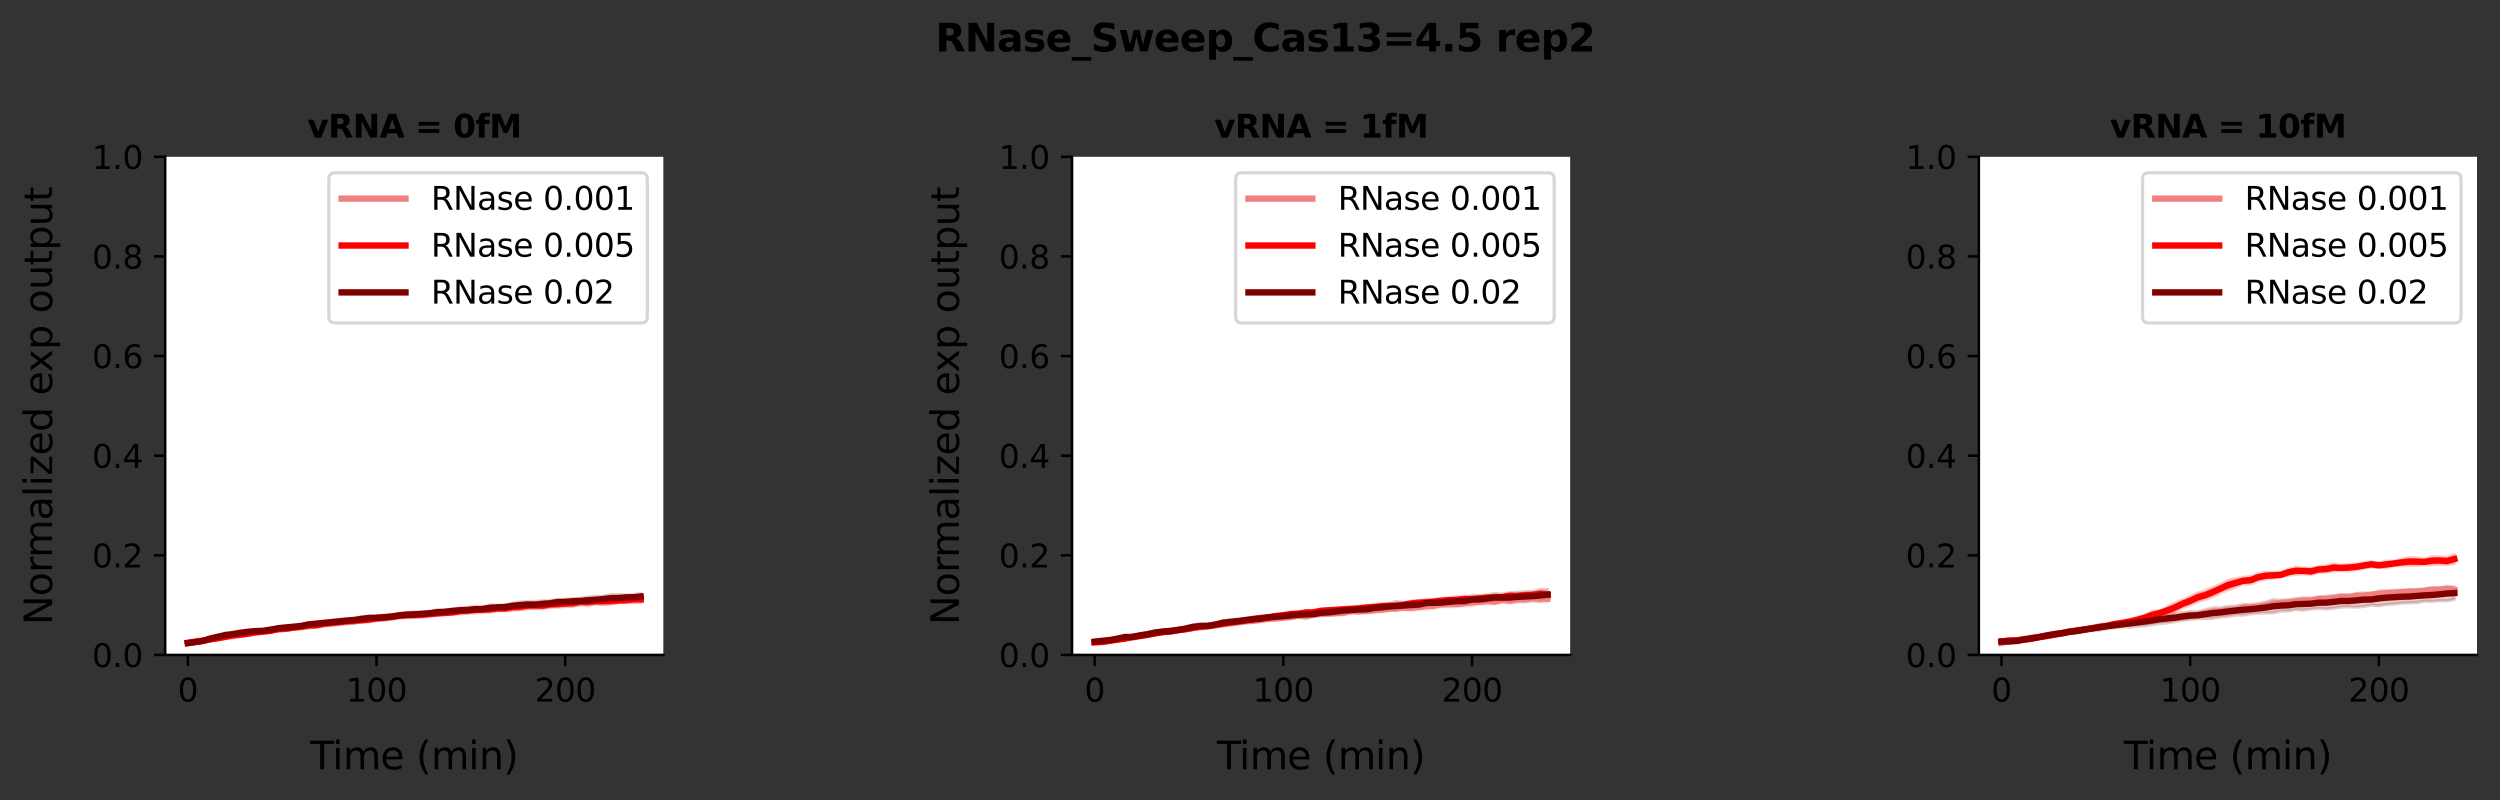 <?xml version="1.0" encoding="utf-8" standalone="no"?>
<!DOCTYPE svg PUBLIC "-//W3C//DTD SVG 1.1//EN"
  "http://www.w3.org/Graphics/SVG/1.1/DTD/svg11.dtd">
<svg xmlns:xlink="http://www.w3.org/1999/xlink" width="782.763pt" height="250.56pt" viewBox="0 0 782.763 250.56" xmlns="http://www.w3.org/2000/svg" version="1.1">
 <rect x="0" y="0" width="782.763" height="250.56" fill="#333333" stroke="none"/>
 <defs>
  <style type="text/css">*{stroke-linejoin: round; stroke-linecap: butt}</style>
 </defs>
 <g id="figure_1">
  <g id="patch_1">
   <path d="M 0 250.56 
L 782.763 250.56 
L 782.763 -0 
L 0 -0 
L 0 250.56 
z
" style="fill: none"/>
  </g>
  <g id="axes_1">
   <g id="patch_2">
    <path d="M 51.717 205.068 
L 207.691 205.068 
L 207.691 49.094 
L 51.717 49.094 
z
" style="fill: #ffffff"/>
   </g>
   <g id="PolyCollection_1">
    <defs>
     <path id="mfaede8c0ca" d="M 58.807 -49.414 
L 58.807 -49.167 
L 61.17 -49.615 
L 63.533 -49.896 
L 65.896 -50.085 
L 68.26 -50.623 
L 70.623 -50.948 
L 72.986 -51.147 
L 75.349 -51.559 
L 77.713 -51.81 
L 80.076 -52.168 
L 82.439 -52.443 
L 84.802 -53.232 
L 87.166 -52.892 
L 89.529 -53.14 
L 91.892 -53.575 
L 94.255 -53.974 
L 96.618 -54.058 
L 98.982 -54.57 
L 101.345 -54.574 
L 103.708 -54.899 
L 106.071 -55.077 
L 108.435 -55.183 
L 110.798 -55.333 
L 113.161 -55.934 
L 115.524 -55.827 
L 117.888 -56.263 
L 120.251 -56.43 
L 122.614 -56.777 
L 124.977 -57.117 
L 127.341 -57.335 
L 129.704 -57.219 
L 132.067 -57.644 
L 134.43 -57.59 
L 136.794 -58.131 
L 139.157 -58.248 
L 141.52 -58.405 
L 143.883 -58.833 
L 146.247 -58.631 
L 148.61 -59.11 
L 150.973 -58.898 
L 153.336 -59.142 
L 155.7 -59.403 
L 158.063 -59.18 
L 160.426 -59.647 
L 162.789 -59.778 
L 165.153 -60.214 
L 167.516 -60.247 
L 169.879 -60.462 
L 172.242 -60.626 
L 174.606 -60.624 
L 176.969 -60.992 
L 179.332 -60.939 
L 181.695 -61.268 
L 184.059 -61.416 
L 186.422 -61.647 
L 188.785 -61.528 
L 191.148 -61.524 
L 193.511 -61.926 
L 195.875 -62.025 
L 198.238 -61.998 
L 200.601 -61.851 
L 200.601 -63.739 
L 200.601 -63.739 
L 198.238 -63.365 
L 195.875 -63.131 
L 193.511 -62.908 
L 191.148 -62.8 
L 188.785 -62.512 
L 186.422 -62.582 
L 184.059 -62.303 
L 181.695 -62.375 
L 179.332 -61.797 
L 176.969 -62.027 
L 174.606 -62.055 
L 172.242 -61.562 
L 169.879 -61.329 
L 167.516 -61.223 
L 165.153 -61.35 
L 162.789 -60.917 
L 160.426 -60.878 
L 158.063 -60.683 
L 155.7 -60.498 
L 153.336 -60.249 
L 150.973 -60.758 
L 148.61 -59.978 
L 146.247 -59.834 
L 143.883 -59.821 
L 141.52 -59.795 
L 139.157 -59.215 
L 136.794 -59.351 
L 134.43 -58.966 
L 132.067 -58.439 
L 129.704 -58.411 
L 127.341 -58.503 
L 124.977 -58.305 
L 122.614 -57.832 
L 120.251 -57.556 
L 117.888 -57.345 
L 115.524 -57.327 
L 113.161 -56.898 
L 110.798 -56.555 
L 108.435 -56.421 
L 106.071 -56.13 
L 103.708 -55.741 
L 101.345 -55.745 
L 98.982 -55.39 
L 96.618 -54.937 
L 94.255 -54.606 
L 91.892 -54.456 
L 89.529 -54.192 
L 87.166 -54.025 
L 84.802 -53.458 
L 82.439 -53.056 
L 80.076 -52.935 
L 77.713 -52.498 
L 75.349 -52.031 
L 72.986 -51.631 
L 70.623 -51.602 
L 68.26 -51.02 
L 65.896 -50.708 
L 63.533 -50.046 
L 61.17 -49.874 
L 58.807 -49.414 
z
" style="stroke: #f08080; stroke-opacity: 0.2"/>
    </defs>
    <g clip-path="url(#pd84c737f77)">
     <use xlink:href="#mfaede8c0ca" x="0" y="250.56" style="fill: #f08080; fill-opacity: 0.2; stroke: #f08080; stroke-opacity: 0.2"/>
    </g>
   </g>
   <g id="PolyCollection_2">
    <defs>
     <path id="m53a8deb559" d="M 58.807 -49.371 
L 58.807 -48.946 
L 61.17 -49.441 
L 63.533 -49.693 
L 65.896 -50.294 
L 68.26 -50.145 
L 70.623 -50.719 
L 72.986 -51.355 
L 75.349 -51.39 
L 77.713 -51.79 
L 80.076 -52.162 
L 82.439 -52.252 
L 84.802 -52.422 
L 87.166 -53.172 
L 89.529 -53.293 
L 91.892 -53.517 
L 94.255 -53.731 
L 96.618 -54.113 
L 98.982 -54.181 
L 101.345 -54.538 
L 103.708 -54.919 
L 106.071 -55.031 
L 108.435 -55.414 
L 110.798 -55.821 
L 113.161 -55.691 
L 115.524 -55.858 
L 117.888 -56.238 
L 120.251 -56.495 
L 122.614 -56.721 
L 124.977 -57.038 
L 127.341 -57.118 
L 129.704 -57.325 
L 132.067 -57.318 
L 134.43 -57.446 
L 136.794 -57.857 
L 139.157 -58.05 
L 141.52 -58.134 
L 143.883 -58.3 
L 146.247 -58.59 
L 148.61 -58.631 
L 150.973 -58.771 
L 153.336 -58.968 
L 155.7 -59.278 
L 158.063 -59.464 
L 160.426 -59.519 
L 162.789 -59.639 
L 165.153 -60.03 
L 167.516 -60.148 
L 169.879 -59.884 
L 172.242 -60.475 
L 174.606 -60.405 
L 176.969 -60.696 
L 179.332 -60.768 
L 181.695 -61.237 
L 184.059 -60.877 
L 186.422 -61.526 
L 188.785 -61.323 
L 191.148 -61.406 
L 193.511 -61.904 
L 195.875 -61.851 
L 198.238 -61.997 
L 200.601 -61.977 
L 200.601 -63.916 
L 200.601 -63.916 
L 198.238 -63.952 
L 195.875 -63.455 
L 193.511 -63.289 
L 191.148 -63.429 
L 188.785 -63.416 
L 186.422 -63.176 
L 184.059 -63.315 
L 181.695 -63.219 
L 179.332 -62.781 
L 176.969 -62.513 
L 174.606 -62.463 
L 172.242 -62.261 
L 169.879 -61.983 
L 167.516 -61.908 
L 165.153 -61.855 
L 162.789 -61.604 
L 160.426 -61.535 
L 158.063 -60.683 
L 155.7 -60.945 
L 153.336 -60.556 
L 150.973 -60.582 
L 148.61 -60.495 
L 146.247 -60.328 
L 143.883 -60.089 
L 141.52 -59.442 
L 139.157 -59.262 
L 136.794 -59.133 
L 134.43 -59.261 
L 132.067 -58.898 
L 129.704 -58.796 
L 127.341 -58.795 
L 124.977 -58.535 
L 122.614 -58.247 
L 120.251 -57.906 
L 117.888 -57.842 
L 115.524 -57.276 
L 113.161 -57.066 
L 110.798 -56.671 
L 108.435 -56.719 
L 106.071 -56.535 
L 103.708 -56.156 
L 101.345 -56.045 
L 98.982 -55.363 
L 96.618 -55.412 
L 94.255 -54.924 
L 91.892 -54.628 
L 89.529 -54.172 
L 87.166 -54.141 
L 84.802 -53.72 
L 82.439 -53.455 
L 80.076 -53.073 
L 77.713 -52.613 
L 75.349 -52.389 
L 72.986 -52.084 
L 70.623 -51.643 
L 68.26 -51.348 
L 65.896 -50.499 
L 63.533 -50.136 
L 61.17 -49.67 
L 58.807 -49.371 
z
" style="stroke: #ff0000; stroke-opacity: 0.2"/>
    </defs>
    <g clip-path="url(#pd84c737f77)">
     <use xlink:href="#m53a8deb559" x="0" y="250.56" style="fill: #ff0000; fill-opacity: 0.2; stroke: #ff0000; stroke-opacity: 0.2"/>
    </g>
   </g>
   <g id="PolyCollection_3">
    <defs>
     <path id="m150e42e8c1" d="M 58.807 -49.331 
L 58.807 -49.213 
L 61.17 -49.511 
L 63.533 -49.737 
L 65.896 -50.527 
L 68.26 -50.892 
L 70.623 -51.644 
L 72.986 -51.945 
L 75.349 -52.295 
L 77.713 -52.332 
L 80.076 -52.57 
L 82.439 -52.909 
L 84.802 -53.151 
L 87.166 -53.552 
L 89.529 -53.739 
L 91.892 -53.839 
L 94.255 -54.181 
L 96.618 -54.565 
L 98.982 -54.823 
L 101.345 -55.159 
L 103.708 -55.095 
L 106.071 -55.335 
L 108.435 -55.78 
L 110.798 -55.719 
L 113.161 -56.212 
L 115.524 -56.777 
L 117.888 -56.401 
L 120.251 -56.626 
L 122.614 -57.122 
L 124.977 -57.413 
L 127.341 -57.525 
L 129.704 -57.422 
L 132.067 -57.801 
L 134.43 -58.075 
L 136.794 -58.109 
L 139.157 -58.537 
L 141.52 -58.663 
L 143.883 -58.877 
L 146.247 -58.648 
L 148.61 -59.147 
L 150.973 -59.441 
L 153.336 -59.311 
L 155.7 -59.721 
L 158.063 -59.871 
L 160.426 -60.024 
L 162.789 -60.071 
L 165.153 -60.351 
L 167.516 -60.189 
L 169.879 -60.582 
L 172.242 -60.841 
L 174.606 -61.32 
L 176.969 -61.252 
L 179.332 -61.464 
L 181.695 -61.525 
L 184.059 -61.662 
L 186.422 -61.612 
L 188.785 -62.18 
L 191.148 -62.171 
L 193.511 -62.145 
L 195.875 -62.797 
L 198.238 -62.726 
L 200.601 -62.805 
L 200.601 -64.77 
L 200.601 -64.77 
L 198.238 -64.376 
L 195.875 -64.267 
L 193.511 -64.409 
L 191.148 -64.383 
L 188.785 -63.807 
L 186.422 -63.884 
L 184.059 -63.531 
L 181.695 -63.177 
L 179.332 -63.124 
L 176.969 -62.94 
L 174.606 -62.814 
L 172.242 -62.462 
L 169.879 -62.419 
L 167.516 -62.264 
L 165.153 -62.196 
L 162.789 -62.117 
L 160.426 -61.653 
L 158.063 -61.107 
L 155.7 -61.068 
L 153.336 -61.195 
L 150.973 -60.252 
L 148.61 -60.508 
L 146.247 -60.365 
L 143.883 -60.098 
L 141.52 -59.858 
L 139.157 -59.455 
L 136.794 -59.638 
L 134.43 -58.954 
L 132.067 -58.906 
L 129.704 -58.944 
L 127.341 -58.672 
L 124.977 -58.349 
L 122.614 -57.808 
L 120.251 -57.964 
L 117.888 -57.754 
L 115.524 -57.435 
L 113.161 -57.358 
L 110.798 -57.094 
L 108.435 -56.712 
L 106.071 -56.609 
L 103.708 -56.376 
L 101.345 -55.896 
L 98.982 -55.741 
L 96.618 -55.564 
L 94.255 -54.985 
L 91.892 -54.798 
L 89.529 -54.482 
L 87.166 -54.177 
L 84.802 -53.709 
L 82.439 -53.195 
L 80.076 -53.344 
L 77.713 -53.167 
L 75.349 -52.618 
L 72.986 -52.118 
L 70.623 -51.871 
L 68.26 -51.489 
L 65.896 -50.795 
L 63.533 -50.092 
L 61.17 -49.543 
L 58.807 -49.331 
z
" style="stroke: #800000; stroke-opacity: 0.2"/>
    </defs>
    <g clip-path="url(#pd84c737f77)">
     <use xlink:href="#m150e42e8c1" x="0" y="250.56" style="fill: #800000; fill-opacity: 0.2; stroke: #800000; stroke-opacity: 0.2"/>
    </g>
   </g>
   <g id="matplotlib.axis_1">
    <g id="xtick_1">
     <g id="line2d_1">
      <defs>
       <path id="m5262cdbf2a" d="M 0 0 
L 0 3.5 
" style="stroke: #000000; stroke-width: 0.8"/>
      </defs>
      <g>
       <use xlink:href="#m5262cdbf2a" x="58.807" y="205.068" style="stroke: #000000; stroke-width: 0.8"/>
      </g>
     </g>
     <g id="text_1">
      <!-- 0 -->
      <g transform="translate(55.625 219.667)scale(0.1 -0.1)">
       <defs>
        <path id="DejaVuSans-30" d="M 2034 4250 
Q 1547 4250 1301 3770 
Q 1056 3291 1056 2328 
Q 1056 1369 1301 889 
Q 1547 409 2034 409 
Q 2525 409 2770 889 
Q 3016 1369 3016 2328 
Q 3016 3291 2770 3770 
Q 2525 4250 2034 4250 
z
M 2034 4750 
Q 2819 4750 3233 4129 
Q 3647 3509 3647 2328 
Q 3647 1150 3233 529 
Q 2819 -91 2034 -91 
Q 1250 -91 836 529 
Q 422 1150 422 2328 
Q 422 3509 836 4129 
Q 1250 4750 2034 4750 
z
" transform="scale(0.016)"/>
       </defs>
       <use xlink:href="#DejaVuSans-30"/>
      </g>
     </g>
    </g>
    <g id="xtick_2">
     <g id="line2d_2">
      <g>
       <use xlink:href="#m5262cdbf2a" x="117.888" y="205.068" style="stroke: #000000; stroke-width: 0.8"/>
      </g>
     </g>
     <g id="text_2">
      <!-- 100 -->
      <g transform="translate(108.344 219.667)scale(0.1 -0.1)">
       <defs>
        <path id="DejaVuSans-31" d="M 794 531 
L 1825 531 
L 1825 4091 
L 703 3866 
L 703 4441 
L 1819 4666 
L 2450 4666 
L 2450 531 
L 3481 531 
L 3481 0 
L 794 0 
L 794 531 
z
" transform="scale(0.016)"/>
       </defs>
       <use xlink:href="#DejaVuSans-31"/>
       <use xlink:href="#DejaVuSans-30" x="63.623"/>
       <use xlink:href="#DejaVuSans-30" x="127.246"/>
      </g>
     </g>
    </g>
    <g id="xtick_3">
     <g id="line2d_3">
      <g>
       <use xlink:href="#m5262cdbf2a" x="176.969" y="205.068" style="stroke: #000000; stroke-width: 0.8"/>
      </g>
     </g>
     <g id="text_3">
      <!-- 200 -->
      <g transform="translate(167.425 219.667)scale(0.1 -0.1)">
       <defs>
        <path id="DejaVuSans-32" d="M 1228 531 
L 3431 531 
L 3431 0 
L 469 0 
L 469 531 
Q 828 903 1448 1529 
Q 2069 2156 2228 2338 
Q 2531 2678 2651 2914 
Q 2772 3150 2772 3378 
Q 2772 3750 2511 3984 
Q 2250 4219 1831 4219 
Q 1534 4219 1204 4116 
Q 875 4013 500 3803 
L 500 4441 
Q 881 4594 1212 4672 
Q 1544 4750 1819 4750 
Q 2544 4750 2975 4387 
Q 3406 4025 3406 3419 
Q 3406 3131 3298 2873 
Q 3191 2616 2906 2266 
Q 2828 2175 2409 1742 
Q 1991 1309 1228 531 
z
" transform="scale(0.016)"/>
       </defs>
       <use xlink:href="#DejaVuSans-32"/>
       <use xlink:href="#DejaVuSans-30" x="63.623"/>
       <use xlink:href="#DejaVuSans-30" x="127.246"/>
      </g>
     </g>
    </g>
    <g id="text_4">
     <!-- Time (min) -->
     <g transform="translate(97.121 240.864)scale(0.12 -0.12)">
      <defs>
       <path id="DejaVuSans-54" d="M -19 4666 
L 3928 4666 
L 3928 4134 
L 2272 4134 
L 2272 0 
L 1638 0 
L 1638 4134 
L -19 4134 
L -19 4666 
z
" transform="scale(0.016)"/>
       <path id="DejaVuSans-69" d="M 603 3500 
L 1178 3500 
L 1178 0 
L 603 0 
L 603 3500 
z
M 603 4863 
L 1178 4863 
L 1178 4134 
L 603 4134 
L 603 4863 
z
" transform="scale(0.016)"/>
       <path id="DejaVuSans-6d" d="M 3328 2828 
Q 3544 3216 3844 3400 
Q 4144 3584 4550 3584 
Q 5097 3584 5394 3201 
Q 5691 2819 5691 2113 
L 5691 0 
L 5113 0 
L 5113 2094 
Q 5113 2597 4934 2840 
Q 4756 3084 4391 3084 
Q 3944 3084 3684 2787 
Q 3425 2491 3425 1978 
L 3425 0 
L 2847 0 
L 2847 2094 
Q 2847 2600 2669 2842 
Q 2491 3084 2119 3084 
Q 1678 3084 1418 2786 
Q 1159 2488 1159 1978 
L 1159 0 
L 581 0 
L 581 3500 
L 1159 3500 
L 1159 2956 
Q 1356 3278 1631 3431 
Q 1906 3584 2284 3584 
Q 2666 3584 2933 3390 
Q 3200 3197 3328 2828 
z
" transform="scale(0.016)"/>
       <path id="DejaVuSans-65" d="M 3597 1894 
L 3597 1613 
L 953 1613 
Q 991 1019 1311 708 
Q 1631 397 2203 397 
Q 2534 397 2845 478 
Q 3156 559 3463 722 
L 3463 178 
Q 3153 47 2828 -22 
Q 2503 -91 2169 -91 
Q 1331 -91 842 396 
Q 353 884 353 1716 
Q 353 2575 817 3079 
Q 1281 3584 2069 3584 
Q 2775 3584 3186 3129 
Q 3597 2675 3597 1894 
z
M 3022 2063 
Q 3016 2534 2758 2815 
Q 2500 3097 2075 3097 
Q 1594 3097 1305 2825 
Q 1016 2553 972 2059 
L 3022 2063 
z
" transform="scale(0.016)"/>
       <path id="DejaVuSans-20" transform="scale(0.016)"/>
       <path id="DejaVuSans-28" d="M 1984 4856 
Q 1566 4138 1362 3434 
Q 1159 2731 1159 2009 
Q 1159 1288 1364 580 
Q 1569 -128 1984 -844 
L 1484 -844 
Q 1016 -109 783 600 
Q 550 1309 550 2009 
Q 550 2706 781 3412 
Q 1013 4119 1484 4856 
L 1984 4856 
z
" transform="scale(0.016)"/>
       <path id="DejaVuSans-6e" d="M 3513 2113 
L 3513 0 
L 2938 0 
L 2938 2094 
Q 2938 2591 2744 2837 
Q 2550 3084 2163 3084 
Q 1697 3084 1428 2787 
Q 1159 2491 1159 1978 
L 1159 0 
L 581 0 
L 581 3500 
L 1159 3500 
L 1159 2956 
Q 1366 3272 1645 3428 
Q 1925 3584 2291 3584 
Q 2894 3584 3203 3211 
Q 3513 2838 3513 2113 
z
" transform="scale(0.016)"/>
       <path id="DejaVuSans-29" d="M 513 4856 
L 1013 4856 
Q 1481 4119 1714 3412 
Q 1947 2706 1947 2009 
Q 1947 1309 1714 600 
Q 1481 -109 1013 -844 
L 513 -844 
Q 928 -128 1133 580 
Q 1338 1288 1338 2009 
Q 1338 2731 1133 3434 
Q 928 4138 513 4856 
z
" transform="scale(0.016)"/>
      </defs>
      <use xlink:href="#DejaVuSans-54"/>
      <use xlink:href="#DejaVuSans-69" x="57.959"/>
      <use xlink:href="#DejaVuSans-6d" x="85.742"/>
      <use xlink:href="#DejaVuSans-65" x="183.154"/>
      <use xlink:href="#DejaVuSans-20" x="244.678"/>
      <use xlink:href="#DejaVuSans-28" x="276.465"/>
      <use xlink:href="#DejaVuSans-6d" x="315.479"/>
      <use xlink:href="#DejaVuSans-69" x="412.891"/>
      <use xlink:href="#DejaVuSans-6e" x="440.674"/>
      <use xlink:href="#DejaVuSans-29" x="504.053"/>
     </g>
    </g>
   </g>
   <g id="matplotlib.axis_2">
    <g id="ytick_1">
     <g id="line2d_4">
      <defs>
       <path id="me7a04b8b6f" d="M 0 0 
L -3.5 0 
" style="stroke: #000000; stroke-width: 0.8"/>
      </defs>
      <g>
       <use xlink:href="#me7a04b8b6f" x="51.717" y="205.068" style="stroke: #000000; stroke-width: 0.8"/>
      </g>
     </g>
     <g id="text_5">
      <!-- 0.0 -->
      <g transform="translate(28.814 208.867)scale(0.1 -0.1)">
       <defs>
        <path id="DejaVuSans-2e" d="M 684 794 
L 1344 794 
L 1344 0 
L 684 0 
L 684 794 
z
" transform="scale(0.016)"/>
       </defs>
       <use xlink:href="#DejaVuSans-30"/>
       <use xlink:href="#DejaVuSans-2e" x="63.623"/>
       <use xlink:href="#DejaVuSans-30" x="95.41"/>
      </g>
     </g>
    </g>
    <g id="ytick_2">
     <g id="line2d_5">
      <g>
       <use xlink:href="#me7a04b8b6f" x="51.717" y="173.873" style="stroke: #000000; stroke-width: 0.8"/>
      </g>
     </g>
     <g id="text_6">
      <!-- 0.2 -->
      <g transform="translate(28.814 177.673)scale(0.1 -0.1)">
       <use xlink:href="#DejaVuSans-30"/>
       <use xlink:href="#DejaVuSans-2e" x="63.623"/>
       <use xlink:href="#DejaVuSans-32" x="95.41"/>
      </g>
     </g>
    </g>
    <g id="ytick_3">
     <g id="line2d_6">
      <g>
       <use xlink:href="#me7a04b8b6f" x="51.717" y="142.679" style="stroke: #000000; stroke-width: 0.8"/>
      </g>
     </g>
     <g id="text_7">
      <!-- 0.4 -->
      <g transform="translate(28.814 146.478)scale(0.1 -0.1)">
       <defs>
        <path id="DejaVuSans-34" d="M 2419 4116 
L 825 1625 
L 2419 1625 
L 2419 4116 
z
M 2253 4666 
L 3047 4666 
L 3047 1625 
L 3713 1625 
L 3713 1100 
L 3047 1100 
L 3047 0 
L 2419 0 
L 2419 1100 
L 313 1100 
L 313 1709 
L 2253 4666 
z
" transform="scale(0.016)"/>
       </defs>
       <use xlink:href="#DejaVuSans-30"/>
       <use xlink:href="#DejaVuSans-2e" x="63.623"/>
       <use xlink:href="#DejaVuSans-34" x="95.41"/>
      </g>
     </g>
    </g>
    <g id="ytick_4">
     <g id="line2d_7">
      <g>
       <use xlink:href="#me7a04b8b6f" x="51.717" y="111.484" style="stroke: #000000; stroke-width: 0.8"/>
      </g>
     </g>
     <g id="text_8">
      <!-- 0.6 -->
      <g transform="translate(28.814 115.283)scale(0.1 -0.1)">
       <defs>
        <path id="DejaVuSans-36" d="M 2113 2584 
Q 1688 2584 1439 2293 
Q 1191 2003 1191 1497 
Q 1191 994 1439 701 
Q 1688 409 2113 409 
Q 2538 409 2786 701 
Q 3034 994 3034 1497 
Q 3034 2003 2786 2293 
Q 2538 2584 2113 2584 
z
M 3366 4563 
L 3366 3988 
Q 3128 4100 2886 4159 
Q 2644 4219 2406 4219 
Q 1781 4219 1451 3797 
Q 1122 3375 1075 2522 
Q 1259 2794 1537 2939 
Q 1816 3084 2150 3084 
Q 2853 3084 3261 2657 
Q 3669 2231 3669 1497 
Q 3669 778 3244 343 
Q 2819 -91 2113 -91 
Q 1303 -91 875 529 
Q 447 1150 447 2328 
Q 447 3434 972 4092 
Q 1497 4750 2381 4750 
Q 2619 4750 2861 4703 
Q 3103 4656 3366 4563 
z
" transform="scale(0.016)"/>
       </defs>
       <use xlink:href="#DejaVuSans-30"/>
       <use xlink:href="#DejaVuSans-2e" x="63.623"/>
       <use xlink:href="#DejaVuSans-36" x="95.41"/>
      </g>
     </g>
    </g>
    <g id="ytick_5">
     <g id="line2d_8">
      <g>
       <use xlink:href="#me7a04b8b6f" x="51.717" y="80.289" style="stroke: #000000; stroke-width: 0.8"/>
      </g>
     </g>
     <g id="text_9">
      <!-- 0.8 -->
      <g transform="translate(28.814 84.088)scale(0.1 -0.1)">
       <defs>
        <path id="DejaVuSans-38" d="M 2034 2216 
Q 1584 2216 1326 1975 
Q 1069 1734 1069 1313 
Q 1069 891 1326 650 
Q 1584 409 2034 409 
Q 2484 409 2743 651 
Q 3003 894 3003 1313 
Q 3003 1734 2745 1975 
Q 2488 2216 2034 2216 
z
M 1403 2484 
Q 997 2584 770 2862 
Q 544 3141 544 3541 
Q 544 4100 942 4425 
Q 1341 4750 2034 4750 
Q 2731 4750 3128 4425 
Q 3525 4100 3525 3541 
Q 3525 3141 3298 2862 
Q 3072 2584 2669 2484 
Q 3125 2378 3379 2068 
Q 3634 1759 3634 1313 
Q 3634 634 3220 271 
Q 2806 -91 2034 -91 
Q 1263 -91 848 271 
Q 434 634 434 1313 
Q 434 1759 690 2068 
Q 947 2378 1403 2484 
z
M 1172 3481 
Q 1172 3119 1398 2916 
Q 1625 2713 2034 2713 
Q 2441 2713 2670 2916 
Q 2900 3119 2900 3481 
Q 2900 3844 2670 4047 
Q 2441 4250 2034 4250 
Q 1625 4250 1398 4047 
Q 1172 3844 1172 3481 
z
" transform="scale(0.016)"/>
       </defs>
       <use xlink:href="#DejaVuSans-30"/>
       <use xlink:href="#DejaVuSans-2e" x="63.623"/>
       <use xlink:href="#DejaVuSans-38" x="95.41"/>
      </g>
     </g>
    </g>
    <g id="ytick_6">
     <g id="line2d_9">
      <g>
       <use xlink:href="#me7a04b8b6f" x="51.717" y="49.094" style="stroke: #000000; stroke-width: 0.8"/>
      </g>
     </g>
     <g id="text_10">
      <!-- 1.0 -->
      <g transform="translate(28.814 52.893)scale(0.1 -0.1)">
       <use xlink:href="#DejaVuSans-31"/>
       <use xlink:href="#DejaVuSans-2e" x="63.623"/>
       <use xlink:href="#DejaVuSans-30" x="95.41"/>
      </g>
     </g>
    </g>
    <g id="text_11">
     <!-- Normalized exp output -->
     <g transform="translate(16.318 195.658)rotate(-90)scale(0.12 -0.12)">
      <defs>
       <path id="DejaVuSans-4e" d="M 628 4666 
L 1478 4666 
L 3547 763 
L 3547 4666 
L 4159 4666 
L 4159 0 
L 3309 0 
L 1241 3903 
L 1241 0 
L 628 0 
L 628 4666 
z
" transform="scale(0.016)"/>
       <path id="DejaVuSans-6f" d="M 1959 3097 
Q 1497 3097 1228 2736 
Q 959 2375 959 1747 
Q 959 1119 1226 758 
Q 1494 397 1959 397 
Q 2419 397 2687 759 
Q 2956 1122 2956 1747 
Q 2956 2369 2687 2733 
Q 2419 3097 1959 3097 
z
M 1959 3584 
Q 2709 3584 3137 3096 
Q 3566 2609 3566 1747 
Q 3566 888 3137 398 
Q 2709 -91 1959 -91 
Q 1206 -91 779 398 
Q 353 888 353 1747 
Q 353 2609 779 3096 
Q 1206 3584 1959 3584 
z
" transform="scale(0.016)"/>
       <path id="DejaVuSans-72" d="M 2631 2963 
Q 2534 3019 2420 3045 
Q 2306 3072 2169 3072 
Q 1681 3072 1420 2755 
Q 1159 2438 1159 1844 
L 1159 0 
L 581 0 
L 581 3500 
L 1159 3500 
L 1159 2956 
Q 1341 3275 1631 3429 
Q 1922 3584 2338 3584 
Q 2397 3584 2469 3576 
Q 2541 3569 2628 3553 
L 2631 2963 
z
" transform="scale(0.016)"/>
       <path id="DejaVuSans-61" d="M 2194 1759 
Q 1497 1759 1228 1600 
Q 959 1441 959 1056 
Q 959 750 1161 570 
Q 1363 391 1709 391 
Q 2188 391 2477 730 
Q 2766 1069 2766 1631 
L 2766 1759 
L 2194 1759 
z
M 3341 1997 
L 3341 0 
L 2766 0 
L 2766 531 
Q 2569 213 2275 61 
Q 1981 -91 1556 -91 
Q 1019 -91 701 211 
Q 384 513 384 1019 
Q 384 1609 779 1909 
Q 1175 2209 1959 2209 
L 2766 2209 
L 2766 2266 
Q 2766 2663 2505 2880 
Q 2244 3097 1772 3097 
Q 1472 3097 1187 3025 
Q 903 2953 641 2809 
L 641 3341 
Q 956 3463 1253 3523 
Q 1550 3584 1831 3584 
Q 2591 3584 2966 3190 
Q 3341 2797 3341 1997 
z
" transform="scale(0.016)"/>
       <path id="DejaVuSans-6c" d="M 603 4863 
L 1178 4863 
L 1178 0 
L 603 0 
L 603 4863 
z
" transform="scale(0.016)"/>
       <path id="DejaVuSans-7a" d="M 353 3500 
L 3084 3500 
L 3084 2975 
L 922 459 
L 3084 459 
L 3084 0 
L 275 0 
L 275 525 
L 2438 3041 
L 353 3041 
L 353 3500 
z
" transform="scale(0.016)"/>
       <path id="DejaVuSans-64" d="M 2906 2969 
L 2906 4863 
L 3481 4863 
L 3481 0 
L 2906 0 
L 2906 525 
Q 2725 213 2448 61 
Q 2172 -91 1784 -91 
Q 1150 -91 751 415 
Q 353 922 353 1747 
Q 353 2572 751 3078 
Q 1150 3584 1784 3584 
Q 2172 3584 2448 3432 
Q 2725 3281 2906 2969 
z
M 947 1747 
Q 947 1113 1208 752 
Q 1469 391 1925 391 
Q 2381 391 2643 752 
Q 2906 1113 2906 1747 
Q 2906 2381 2643 2742 
Q 2381 3103 1925 3103 
Q 1469 3103 1208 2742 
Q 947 2381 947 1747 
z
" transform="scale(0.016)"/>
       <path id="DejaVuSans-78" d="M 3513 3500 
L 2247 1797 
L 3578 0 
L 2900 0 
L 1881 1375 
L 863 0 
L 184 0 
L 1544 1831 
L 300 3500 
L 978 3500 
L 1906 2253 
L 2834 3500 
L 3513 3500 
z
" transform="scale(0.016)"/>
       <path id="DejaVuSans-70" d="M 1159 525 
L 1159 -1331 
L 581 -1331 
L 581 3500 
L 1159 3500 
L 1159 2969 
Q 1341 3281 1617 3432 
Q 1894 3584 2278 3584 
Q 2916 3584 3314 3078 
Q 3713 2572 3713 1747 
Q 3713 922 3314 415 
Q 2916 -91 2278 -91 
Q 1894 -91 1617 61 
Q 1341 213 1159 525 
z
M 3116 1747 
Q 3116 2381 2855 2742 
Q 2594 3103 2138 3103 
Q 1681 3103 1420 2742 
Q 1159 2381 1159 1747 
Q 1159 1113 1420 752 
Q 1681 391 2138 391 
Q 2594 391 2855 752 
Q 3116 1113 3116 1747 
z
" transform="scale(0.016)"/>
       <path id="DejaVuSans-75" d="M 544 1381 
L 544 3500 
L 1119 3500 
L 1119 1403 
Q 1119 906 1312 657 
Q 1506 409 1894 409 
Q 2359 409 2629 706 
Q 2900 1003 2900 1516 
L 2900 3500 
L 3475 3500 
L 3475 0 
L 2900 0 
L 2900 538 
Q 2691 219 2414 64 
Q 2138 -91 1772 -91 
Q 1169 -91 856 284 
Q 544 659 544 1381 
z
M 1991 3584 
L 1991 3584 
z
" transform="scale(0.016)"/>
       <path id="DejaVuSans-74" d="M 1172 4494 
L 1172 3500 
L 2356 3500 
L 2356 3053 
L 1172 3053 
L 1172 1153 
Q 1172 725 1289 603 
Q 1406 481 1766 481 
L 2356 481 
L 2356 0 
L 1766 0 
Q 1100 0 847 248 
Q 594 497 594 1153 
L 594 3053 
L 172 3053 
L 172 3500 
L 594 3500 
L 594 4494 
L 1172 4494 
z
" transform="scale(0.016)"/>
      </defs>
      <use xlink:href="#DejaVuSans-4e"/>
      <use xlink:href="#DejaVuSans-6f" x="74.805"/>
      <use xlink:href="#DejaVuSans-72" x="135.986"/>
      <use xlink:href="#DejaVuSans-6d" x="175.35"/>
      <use xlink:href="#DejaVuSans-61" x="272.762"/>
      <use xlink:href="#DejaVuSans-6c" x="334.041"/>
      <use xlink:href="#DejaVuSans-69" x="361.824"/>
      <use xlink:href="#DejaVuSans-7a" x="389.607"/>
      <use xlink:href="#DejaVuSans-65" x="442.098"/>
      <use xlink:href="#DejaVuSans-64" x="503.621"/>
      <use xlink:href="#DejaVuSans-20" x="567.098"/>
      <use xlink:href="#DejaVuSans-65" x="598.885"/>
      <use xlink:href="#DejaVuSans-78" x="658.658"/>
      <use xlink:href="#DejaVuSans-70" x="717.838"/>
      <use xlink:href="#DejaVuSans-20" x="781.314"/>
      <use xlink:href="#DejaVuSans-6f" x="813.102"/>
      <use xlink:href="#DejaVuSans-75" x="874.283"/>
      <use xlink:href="#DejaVuSans-74" x="937.662"/>
      <use xlink:href="#DejaVuSans-70" x="976.871"/>
      <use xlink:href="#DejaVuSans-75" x="1040.348"/>
      <use xlink:href="#DejaVuSans-74" x="1103.727"/>
     </g>
    </g>
   </g>
   <g id="line2d_10">
    <path d="M 58.807 201.269 
L 61.17 200.816 
L 63.533 200.589 
L 65.896 200.164 
L 68.26 199.738 
L 70.623 199.285 
L 72.986 199.171 
L 75.349 198.765 
L 77.713 198.406 
L 80.076 198.009 
L 82.439 197.81 
L 84.802 197.215 
L 87.166 197.102 
L 89.529 196.894 
L 91.892 196.544 
L 94.255 196.27 
L 96.618 196.062 
L 98.982 195.58 
L 101.345 195.401 
L 103.708 195.24 
L 106.071 194.957 
L 108.435 194.758 
L 110.798 194.616 
L 113.161 194.144 
L 115.524 193.983 
L 117.888 193.756 
L 120.251 193.567 
L 122.614 193.255 
L 124.977 192.849 
L 127.341 192.641 
L 129.704 192.745 
L 132.067 192.518 
L 134.43 192.282 
L 136.794 191.819 
L 139.157 191.829 
L 141.52 191.46 
L 143.883 191.233 
L 146.247 191.328 
L 148.61 191.016 
L 150.973 190.732 
L 153.336 190.865 
L 155.7 190.609 
L 158.063 190.628 
L 160.426 190.298 
L 162.789 190.213 
L 165.153 189.778 
L 167.516 189.825 
L 169.879 189.664 
L 172.242 189.466 
L 174.606 189.22 
L 176.969 189.05 
L 179.332 189.192 
L 181.695 188.738 
L 184.059 188.701 
L 186.422 188.445 
L 188.785 188.54 
L 191.148 188.398 
L 193.511 188.143 
L 195.875 187.982 
L 198.238 187.878 
L 200.601 187.765 
" clip-path="url(#pd84c737f77)" style="fill: none; stroke: #f08080; stroke-width: 2; stroke-linecap: square"/>
   </g>
   <g id="line2d_11">
    <path d="M 58.807 201.401 
L 61.17 201.005 
L 63.533 200.645 
L 65.896 200.164 
L 68.26 199.814 
L 70.623 199.379 
L 72.986 198.841 
L 75.349 198.67 
L 77.713 198.359 
L 80.076 197.943 
L 82.439 197.706 
L 84.802 197.489 
L 87.166 196.903 
L 89.529 196.828 
L 91.892 196.487 
L 94.255 196.232 
L 96.618 195.798 
L 98.982 195.788 
L 101.345 195.268 
L 103.708 195.023 
L 106.071 194.777 
L 108.435 194.493 
L 110.798 194.314 
L 113.161 194.182 
L 115.524 193.993 
L 117.888 193.52 
L 120.251 193.359 
L 122.614 193.076 
L 124.977 192.774 
L 127.341 192.603 
L 129.704 192.499 
L 132.067 192.452 
L 134.43 192.207 
L 136.794 192.065 
L 139.157 191.904 
L 141.52 191.772 
L 143.883 191.365 
L 146.247 191.101 
L 148.61 190.997 
L 150.973 190.884 
L 153.336 190.798 
L 155.7 190.449 
L 158.063 190.487 
L 160.426 190.033 
L 162.789 189.938 
L 165.153 189.617 
L 167.516 189.532 
L 169.879 189.627 
L 172.242 189.192 
L 174.606 189.126 
L 176.969 188.956 
L 179.332 188.786 
L 181.695 188.332 
L 184.059 188.464 
L 186.422 188.209 
L 188.785 188.19 
L 191.148 188.143 
L 193.511 187.963 
L 195.875 187.907 
L 198.238 187.585 
L 200.601 187.614 
" clip-path="url(#pd84c737f77)" style="fill: none; stroke: #ff0000; stroke-width: 2; stroke-linecap: square"/>
   </g>
   <g id="line2d_12">
    <path d="M 58.807 201.288 
L 61.17 201.033 
L 63.533 200.645 
L 65.896 199.899 
L 68.26 199.37 
L 70.623 198.803 
L 72.986 198.529 
L 75.349 198.103 
L 77.713 197.81 
L 80.076 197.603 
L 82.439 197.508 
L 84.802 197.13 
L 87.166 196.695 
L 89.529 196.45 
L 91.892 196.242 
L 94.255 195.977 
L 96.618 195.495 
L 98.982 195.278 
L 101.345 195.032 
L 103.708 194.824 
L 106.071 194.588 
L 108.435 194.314 
L 110.798 194.153 
L 113.161 193.775 
L 115.524 193.454 
L 117.888 193.482 
L 120.251 193.265 
L 122.614 193.095 
L 124.977 192.679 
L 127.341 192.462 
L 129.704 192.377 
L 132.067 192.207 
L 134.43 192.046 
L 136.794 191.687 
L 139.157 191.564 
L 141.52 191.299 
L 143.883 191.073 
L 146.247 191.054 
L 148.61 190.732 
L 150.973 190.713 
L 153.336 190.307 
L 155.7 190.165 
L 158.063 190.071 
L 160.426 189.721 
L 162.789 189.466 
L 165.153 189.286 
L 167.516 189.334 
L 169.879 189.06 
L 172.242 188.908 
L 174.606 188.493 
L 176.969 188.464 
L 179.332 188.266 
L 181.695 188.209 
L 184.059 187.963 
L 186.422 187.812 
L 188.785 187.567 
L 191.148 187.283 
L 193.511 187.283 
L 195.875 187.028 
L 198.238 187.009 
L 200.601 186.773 
" clip-path="url(#pd84c737f77)" style="fill: none; stroke: #800000; stroke-width: 2; stroke-linecap: square"/>
   </g>
   <g id="patch_3">
    <path d="M 51.717 205.068 
L 51.717 49.094 
" style="fill: none; stroke: #000000; stroke-width: 0.8; stroke-linejoin: miter; stroke-linecap: square"/>
   </g>
   <g id="patch_4">
    <path d="M 51.717 205.068 
L 207.691 205.068 
" style="fill: none; stroke: #000000; stroke-width: 0.8; stroke-linejoin: miter; stroke-linecap: square"/>
   </g>
   <g id="text_12">
    <!-- vRNA = 0fM -->
    <g transform="translate(96.24 43.094)scale(0.1 -0.1)">
     <defs>
      <path id="DejaVuSans-Bold-76" d="M 97 3500 
L 1216 3500 
L 2088 1081 
L 2956 3500 
L 4078 3500 
L 2700 0 
L 1472 0 
L 97 3500 
z
" transform="scale(0.016)"/>
      <path id="DejaVuSans-Bold-52" d="M 2297 2597 
Q 2675 2597 2839 2737 
Q 3003 2878 3003 3200 
Q 3003 3519 2839 3656 
Q 2675 3794 2297 3794 
L 1791 3794 
L 1791 2597 
L 2297 2597 
z
M 1791 1766 
L 1791 0 
L 588 0 
L 588 4666 
L 2425 4666 
Q 3347 4666 3776 4356 
Q 4206 4047 4206 3378 
Q 4206 2916 3982 2619 
Q 3759 2322 3309 2181 
Q 3556 2125 3751 1926 
Q 3947 1728 4147 1325 
L 4800 0 
L 3519 0 
L 2950 1159 
Q 2778 1509 2601 1637 
Q 2425 1766 2131 1766 
L 1791 1766 
z
" transform="scale(0.016)"/>
      <path id="DejaVuSans-Bold-4e" d="M 588 4666 
L 1931 4666 
L 3628 1466 
L 3628 4666 
L 4769 4666 
L 4769 0 
L 3425 0 
L 1728 3200 
L 1728 0 
L 588 0 
L 588 4666 
z
" transform="scale(0.016)"/>
      <path id="DejaVuSans-Bold-41" d="M 3419 850 
L 1538 850 
L 1241 0 
L 31 0 
L 1759 4666 
L 3194 4666 
L 4922 0 
L 3713 0 
L 3419 850 
z
M 1838 1716 
L 3116 1716 
L 2478 3572 
L 1838 1716 
z
" transform="scale(0.016)"/>
      <path id="DejaVuSans-Bold-20" transform="scale(0.016)"/>
      <path id="DejaVuSans-Bold-3d" d="M 678 3084 
L 4684 3084 
L 4684 2350 
L 678 2350 
L 678 3084 
z
M 678 1663 
L 4684 1663 
L 4684 922 
L 678 922 
L 678 1663 
z
" transform="scale(0.016)"/>
      <path id="DejaVuSans-Bold-30" d="M 2944 2338 
Q 2944 3213 2780 3570 
Q 2616 3928 2228 3928 
Q 1841 3928 1675 3570 
Q 1509 3213 1509 2338 
Q 1509 1453 1675 1090 
Q 1841 728 2228 728 
Q 2613 728 2778 1090 
Q 2944 1453 2944 2338 
z
M 4147 2328 
Q 4147 1169 3647 539 
Q 3147 -91 2228 -91 
Q 1306 -91 806 539 
Q 306 1169 306 2328 
Q 306 3491 806 4120 
Q 1306 4750 2228 4750 
Q 3147 4750 3647 4120 
Q 4147 3491 4147 2328 
z
" transform="scale(0.016)"/>
      <path id="DejaVuSans-Bold-66" d="M 2841 4863 
L 2841 4128 
L 2222 4128 
Q 1984 4128 1890 4042 
Q 1797 3956 1797 3744 
L 1797 3500 
L 2753 3500 
L 2753 2700 
L 1797 2700 
L 1797 0 
L 678 0 
L 678 2700 
L 122 2700 
L 122 3500 
L 678 3500 
L 678 3744 
Q 678 4316 997 4589 
Q 1316 4863 1984 4863 
L 2841 4863 
z
" transform="scale(0.016)"/>
      <path id="DejaVuSans-Bold-4d" d="M 588 4666 
L 2119 4666 
L 3181 2169 
L 4250 4666 
L 5778 4666 
L 5778 0 
L 4641 0 
L 4641 3413 
L 3566 897 
L 2803 897 
L 1728 3413 
L 1728 0 
L 588 0 
L 588 4666 
z
" transform="scale(0.016)"/>
     </defs>
     <use xlink:href="#DejaVuSans-Bold-76"/>
     <use xlink:href="#DejaVuSans-Bold-52" x="65.186"/>
     <use xlink:href="#DejaVuSans-Bold-4e" x="142.188"/>
     <use xlink:href="#DejaVuSans-Bold-41" x="225.879"/>
     <use xlink:href="#DejaVuSans-Bold-20" x="303.271"/>
     <use xlink:href="#DejaVuSans-Bold-3d" x="338.086"/>
     <use xlink:href="#DejaVuSans-Bold-20" x="421.875"/>
     <use xlink:href="#DejaVuSans-Bold-30" x="456.689"/>
     <use xlink:href="#DejaVuSans-Bold-66" x="526.27"/>
     <use xlink:href="#DejaVuSans-Bold-4d" x="569.775"/>
    </g>
   </g>
   <g id="legend_1">
    <g id="patch_5">
     <path d="M 104.964 101.128 
L 200.691 101.128 
Q 202.691 101.128 202.691 99.128 
L 202.691 56.094 
Q 202.691 54.094 200.691 54.094 
L 104.964 54.094 
Q 102.964 54.094 102.964 56.094 
L 102.964 99.128 
Q 102.964 101.128 104.964 101.128 
z
" style="fill: #ffffff; opacity: 0.8; stroke: #cccccc; stroke-linejoin: miter"/>
    </g>
    <g id="line2d_13">
     <path d="M 106.964 62.193 
L 116.964 62.193 
L 126.964 62.193 
" style="fill: none; stroke: #f08080; stroke-width: 2; stroke-linecap: square"/>
    </g>
    <g id="text_13">
     <!-- RNase 0.001 -->
     <g transform="translate(134.964 65.692)scale(0.1 -0.1)">
      <defs>
       <path id="DejaVuSans-52" d="M 2841 2188 
Q 3044 2119 3236 1894 
Q 3428 1669 3622 1275 
L 4263 0 
L 3584 0 
L 2988 1197 
Q 2756 1666 2539 1819 
Q 2322 1972 1947 1972 
L 1259 1972 
L 1259 0 
L 628 0 
L 628 4666 
L 2053 4666 
Q 2853 4666 3247 4331 
Q 3641 3997 3641 3322 
Q 3641 2881 3436 2590 
Q 3231 2300 2841 2188 
z
M 1259 4147 
L 1259 2491 
L 2053 2491 
Q 2509 2491 2742 2702 
Q 2975 2913 2975 3322 
Q 2975 3731 2742 3939 
Q 2509 4147 2053 4147 
L 1259 4147 
z
" transform="scale(0.016)"/>
       <path id="DejaVuSans-73" d="M 2834 3397 
L 2834 2853 
Q 2591 2978 2328 3040 
Q 2066 3103 1784 3103 
Q 1356 3103 1142 2972 
Q 928 2841 928 2578 
Q 928 2378 1081 2264 
Q 1234 2150 1697 2047 
L 1894 2003 
Q 2506 1872 2764 1633 
Q 3022 1394 3022 966 
Q 3022 478 2636 193 
Q 2250 -91 1575 -91 
Q 1294 -91 989 -36 
Q 684 19 347 128 
L 347 722 
Q 666 556 975 473 
Q 1284 391 1588 391 
Q 1994 391 2212 530 
Q 2431 669 2431 922 
Q 2431 1156 2273 1281 
Q 2116 1406 1581 1522 
L 1381 1569 
Q 847 1681 609 1914 
Q 372 2147 372 2553 
Q 372 3047 722 3315 
Q 1072 3584 1716 3584 
Q 2034 3584 2315 3537 
Q 2597 3491 2834 3397 
z
" transform="scale(0.016)"/>
      </defs>
      <use xlink:href="#DejaVuSans-52"/>
      <use xlink:href="#DejaVuSans-4e" x="69.482"/>
      <use xlink:href="#DejaVuSans-61" x="144.287"/>
      <use xlink:href="#DejaVuSans-73" x="205.566"/>
      <use xlink:href="#DejaVuSans-65" x="257.666"/>
      <use xlink:href="#DejaVuSans-20" x="319.189"/>
      <use xlink:href="#DejaVuSans-30" x="350.977"/>
      <use xlink:href="#DejaVuSans-2e" x="414.6"/>
      <use xlink:href="#DejaVuSans-30" x="446.387"/>
      <use xlink:href="#DejaVuSans-30" x="510.01"/>
      <use xlink:href="#DejaVuSans-31" x="573.633"/>
     </g>
    </g>
    <g id="line2d_14">
     <path d="M 106.964 76.871 
L 116.964 76.871 
L 126.964 76.871 
" style="fill: none; stroke: #ff0000; stroke-width: 2; stroke-linecap: square"/>
    </g>
    <g id="text_14">
     <!-- RNase 0.005 -->
     <g transform="translate(134.964 80.371)scale(0.1 -0.1)">
      <defs>
       <path id="DejaVuSans-35" d="M 691 4666 
L 3169 4666 
L 3169 4134 
L 1269 4134 
L 1269 2991 
Q 1406 3038 1543 3061 
Q 1681 3084 1819 3084 
Q 2600 3084 3056 2656 
Q 3513 2228 3513 1497 
Q 3513 744 3044 326 
Q 2575 -91 1722 -91 
Q 1428 -91 1123 -41 
Q 819 9 494 109 
L 494 744 
Q 775 591 1075 516 
Q 1375 441 1709 441 
Q 2250 441 2565 725 
Q 2881 1009 2881 1497 
Q 2881 1984 2565 2268 
Q 2250 2553 1709 2553 
Q 1456 2553 1204 2497 
Q 953 2441 691 2322 
L 691 4666 
z
" transform="scale(0.016)"/>
      </defs>
      <use xlink:href="#DejaVuSans-52"/>
      <use xlink:href="#DejaVuSans-4e" x="69.482"/>
      <use xlink:href="#DejaVuSans-61" x="144.287"/>
      <use xlink:href="#DejaVuSans-73" x="205.566"/>
      <use xlink:href="#DejaVuSans-65" x="257.666"/>
      <use xlink:href="#DejaVuSans-20" x="319.189"/>
      <use xlink:href="#DejaVuSans-30" x="350.977"/>
      <use xlink:href="#DejaVuSans-2e" x="414.6"/>
      <use xlink:href="#DejaVuSans-30" x="446.387"/>
      <use xlink:href="#DejaVuSans-30" x="510.01"/>
      <use xlink:href="#DejaVuSans-35" x="573.633"/>
     </g>
    </g>
    <g id="line2d_15">
     <path d="M 106.964 91.549 
L 116.964 91.549 
L 126.964 91.549 
" style="fill: none; stroke: #800000; stroke-width: 2; stroke-linecap: square"/>
    </g>
    <g id="text_15">
     <!-- RNase 0.02 -->
     <g transform="translate(134.964 95.049)scale(0.1 -0.1)">
      <use xlink:href="#DejaVuSans-52"/>
      <use xlink:href="#DejaVuSans-4e" x="69.482"/>
      <use xlink:href="#DejaVuSans-61" x="144.287"/>
      <use xlink:href="#DejaVuSans-73" x="205.566"/>
      <use xlink:href="#DejaVuSans-65" x="257.666"/>
      <use xlink:href="#DejaVuSans-20" x="319.189"/>
      <use xlink:href="#DejaVuSans-30" x="350.977"/>
      <use xlink:href="#DejaVuSans-2e" x="414.6"/>
      <use xlink:href="#DejaVuSans-30" x="446.387"/>
      <use xlink:href="#DejaVuSans-32" x="510.01"/>
     </g>
    </g>
   </g>
  </g>
  <g id="axes_2">
   <g id="patch_6">
    <path d="M 335.653 205.068 
L 491.627 205.068 
L 491.627 49.094 
L 335.653 49.094 
z
" style="fill: #ffffff"/>
   </g>
   <g id="PolyCollection_4">
    <defs>
     <path id="ma6488e411b" d="M 342.742 -49.574 
L 342.742 -49.404 
L 345.106 -49.512 
L 347.469 -49.792 
L 349.832 -50.141 
L 352.195 -50.458 
L 354.559 -50.527 
L 356.922 -51.083 
L 359.285 -51.665 
L 361.648 -51.914 
L 364.012 -52.155 
L 366.375 -52.625 
L 368.738 -52.989 
L 371.101 -53.159 
L 373.465 -53.59 
L 375.828 -53.868 
L 378.191 -54.2 
L 380.554 -54.452 
L 382.918 -54.928 
L 385.281 -54.913 
L 387.644 -55.277 
L 390.007 -55.636 
L 392.371 -55.592 
L 394.734 -55.901 
L 397.097 -56.394 
L 399.46 -56.486 
L 401.823 -56.384 
L 404.187 -56.921 
L 406.55 -57.188 
L 408.913 -56.717 
L 411.276 -57.562 
L 413.64 -57.674 
L 416.003 -57.817 
L 418.366 -57.976 
L 420.729 -57.996 
L 423.093 -58.643 
L 425.456 -58.609 
L 427.819 -58.636 
L 430.182 -58.838 
L 432.546 -58.956 
L 434.909 -59.34 
L 437.272 -59.605 
L 439.635 -59.592 
L 441.999 -59.386 
L 444.362 -59.729 
L 446.725 -59.798 
L 449.088 -59.866 
L 451.452 -60.716 
L 453.815 -60.521 
L 456.178 -60.574 
L 458.541 -60.84 
L 460.905 -60.763 
L 463.268 -61.407 
L 465.631 -61.373 
L 467.994 -61.4 
L 470.358 -61.908 
L 472.721 -61.603 
L 475.084 -62.047 
L 477.447 -62.057 
L 479.811 -62.245 
L 482.174 -62.243 
L 484.537 -61.982 
L 484.537 -64.326 
L 484.537 -64.326 
L 482.174 -64.387 
L 479.811 -64.574 
L 477.447 -63.986 
L 475.084 -64.034 
L 472.721 -63.76 
L 470.358 -63.625 
L 467.994 -62.98 
L 465.631 -63.386 
L 463.268 -63.011 
L 460.905 -63.201 
L 458.541 -62.576 
L 456.178 -62.332 
L 453.815 -62.291 
L 451.452 -62.285 
L 449.088 -61.982 
L 446.725 -61.804 
L 444.362 -61.363 
L 441.999 -61.158 
L 439.635 -61.028 
L 437.272 -60.731 
L 434.909 -60.598 
L 432.546 -60.453 
L 430.182 -60.156 
L 427.819 -60.112 
L 425.456 -59.704 
L 423.093 -60.105 
L 420.729 -59.467 
L 418.366 -59.26 
L 416.003 -59.249 
L 413.64 -59.184 
L 411.276 -58.881 
L 408.913 -58.591 
L 406.55 -58.574 
L 404.187 -57.782 
L 401.823 -58.131 
L 399.46 -57.367 
L 397.097 -57.176 
L 394.734 -57.064 
L 392.371 -56.787 
L 390.007 -56.422 
L 387.644 -56.081 
L 385.281 -55.953 
L 382.918 -55.297 
L 380.554 -54.997 
L 378.191 -54.739 
L 375.828 -54.409 
L 373.465 -54.234 
L 371.101 -54.06 
L 368.738 -53.72 
L 366.375 -53.498 
L 364.012 -53.098 
L 361.648 -53.018 
L 359.285 -52.304 
L 356.922 -51.903 
L 354.559 -51.324 
L 352.195 -51.053 
L 349.832 -50.652 
L 347.469 -50.169 
L 345.106 -49.844 
L 342.742 -49.574 
z
" style="stroke: #f08080; stroke-opacity: 0.2"/>
    </defs>
    <g clip-path="url(#p2b3f96a3a2)">
     <use xlink:href="#ma6488e411b" x="0" y="250.56" style="fill: #f08080; fill-opacity: 0.2; stroke: #f08080; stroke-opacity: 0.2"/>
    </g>
   </g>
   <g id="PolyCollection_5">
    <defs>
     <path id="m215cafc3c1" d="M 342.742 -49.603 
L 342.742 -49.319 
L 345.106 -49.321 
L 347.469 -49.592 
L 349.832 -49.918 
L 352.195 -50.324 
L 354.559 -50.818 
L 356.922 -50.949 
L 359.285 -51.24 
L 361.648 -51.884 
L 364.012 -52.376 
L 366.375 -52.648 
L 368.738 -52.884 
L 371.101 -53.188 
L 373.465 -53.488 
L 375.828 -54.099 
L 378.191 -54.3 
L 380.554 -54.497 
L 382.918 -54.964 
L 385.281 -55.498 
L 387.644 -55.696 
L 390.007 -56.023 
L 392.371 -56.313 
L 394.734 -56.845 
L 397.097 -56.709 
L 399.46 -57.197 
L 401.823 -57.659 
L 404.187 -58.085 
L 406.55 -58.306 
L 408.913 -58.42 
L 411.276 -58.625 
L 413.64 -59.32 
L 416.003 -59.373 
L 418.366 -59.276 
L 420.729 -59.558 
L 423.093 -59.793 
L 425.456 -59.889 
L 427.819 -60.066 
L 430.182 -60.328 
L 432.546 -60.545 
L 434.909 -60.703 
L 437.272 -60.606 
L 439.635 -61.023 
L 441.999 -61.155 
L 444.362 -61.657 
L 446.725 -61.649 
L 449.088 -61.781 
L 451.452 -62.421 
L 453.815 -62.376 
L 456.178 -62.195 
L 458.541 -62.861 
L 460.905 -62.715 
L 463.268 -62.787 
L 465.631 -63.167 
L 467.994 -63.263 
L 470.358 -63.204 
L 472.721 -63.338 
L 475.084 -63.554 
L 477.447 -63.592 
L 479.811 -63.632 
L 482.174 -64.471 
L 484.537 -64.08 
L 484.537 -64.648 
L 484.537 -64.648 
L 482.174 -64.881 
L 479.811 -64.925 
L 477.447 -64.795 
L 475.084 -64.323 
L 472.721 -64.671 
L 470.358 -64.03 
L 467.994 -63.745 
L 465.631 -63.708 
L 463.268 -63.653 
L 460.905 -63.177 
L 458.541 -63.315 
L 456.178 -63.224 
L 453.815 -62.968 
L 451.452 -62.508 
L 449.088 -62.599 
L 446.725 -62.24 
L 444.362 -62.119 
L 441.999 -62.092 
L 439.635 -61.505 
L 437.272 -61.11 
L 434.909 -61.05 
L 432.546 -60.963 
L 430.182 -60.613 
L 427.819 -60.667 
L 425.456 -60.201 
L 423.093 -59.976 
L 420.729 -59.984 
L 418.366 -59.945 
L 416.003 -59.602 
L 413.64 -59.353 
L 411.276 -59.083 
L 408.913 -59.194 
L 406.55 -58.533 
L 404.187 -58.528 
L 401.823 -58.198 
L 399.46 -58.149 
L 397.097 -57.673 
L 394.734 -57.329 
L 392.371 -57.087 
L 390.007 -56.564 
L 387.644 -56.286 
L 385.281 -55.766 
L 382.918 -55.657 
L 380.554 -55.425 
L 378.191 -54.733 
L 375.828 -54.726 
L 373.465 -54.43 
L 371.101 -53.842 
L 368.738 -53.56 
L 366.375 -52.927 
L 364.012 -52.896 
L 361.648 -52.538 
L 359.285 -52.313 
L 356.922 -51.866 
L 354.559 -51.506 
L 352.195 -50.865 
L 349.832 -50.667 
L 347.469 -50.256 
L 345.106 -49.771 
L 342.742 -49.603 
z
" style="stroke: #ff0000; stroke-opacity: 0.2"/>
    </defs>
    <g clip-path="url(#p2b3f96a3a2)">
     <use xlink:href="#m215cafc3c1" x="0" y="250.56" style="fill: #ff0000; fill-opacity: 0.2; stroke: #ff0000; stroke-opacity: 0.2"/>
    </g>
   </g>
   <g id="PolyCollection_6">
    <defs>
     <path id="mc071b0978a" d="M 342.742 -49.836 
L 342.742 -49.482 
L 345.106 -49.716 
L 347.469 -49.829 
L 349.832 -50.367 
L 352.195 -51.056 
L 354.559 -50.911 
L 356.922 -51.429 
L 359.285 -51.359 
L 361.648 -52.24 
L 364.012 -52.423 
L 366.375 -52.724 
L 368.738 -52.824 
L 371.101 -53.228 
L 373.465 -53.699 
L 375.828 -53.977 
L 378.191 -54.106 
L 380.554 -54.356 
L 382.918 -55.018 
L 385.281 -55.097 
L 387.644 -55.509 
L 390.007 -55.917 
L 392.371 -55.902 
L 394.734 -56.114 
L 397.097 -56.58 
L 399.46 -56.856 
L 401.823 -57.122 
L 404.187 -57.344 
L 406.55 -57.163 
L 408.913 -57.342 
L 411.276 -57.453 
L 413.64 -57.864 
L 416.003 -57.849 
L 418.366 -58.138 
L 420.729 -58.492 
L 423.093 -58.491 
L 425.456 -58.722 
L 427.819 -58.699 
L 430.182 -59.085 
L 432.546 -59.324 
L 434.909 -59.737 
L 437.272 -59.345 
L 439.635 -60.044 
L 441.999 -59.919 
L 444.362 -60.066 
L 446.725 -60.633 
L 449.088 -60.751 
L 451.452 -60.629 
L 453.815 -61.004 
L 456.178 -60.916 
L 458.541 -61.279 
L 460.905 -61.537 
L 463.268 -61.617 
L 465.631 -61.983 
L 467.994 -62.192 
L 470.358 -62.315 
L 472.721 -61.91 
L 475.084 -62.205 
L 477.447 -62.22 
L 479.811 -62.518 
L 482.174 -62.246 
L 484.537 -62.758 
L 484.537 -66.045 
L 484.537 -66.045 
L 482.174 -65.934 
L 479.811 -65.302 
L 477.447 -65.355 
L 475.084 -65.143 
L 472.721 -64.984 
L 470.358 -64.561 
L 467.994 -64.796 
L 465.631 -64.288 
L 463.268 -64.124 
L 460.905 -64.166 
L 458.541 -63.423 
L 456.178 -63.748 
L 453.815 -63.301 
L 451.452 -63.166 
L 449.088 -62.873 
L 446.725 -62.935 
L 444.362 -62.5 
L 441.999 -62.344 
L 439.635 -61.898 
L 437.272 -62.314 
L 434.909 -61.601 
L 432.546 -61.447 
L 430.182 -61.346 
L 427.819 -60.843 
L 425.456 -60.726 
L 423.093 -60.616 
L 420.729 -60.332 
L 418.366 -60.081 
L 416.003 -59.822 
L 413.64 -59.561 
L 411.276 -59.103 
L 408.913 -59.081 
L 406.55 -59.015 
L 404.187 -58.399 
L 401.823 -58.13 
L 399.46 -58.075 
L 397.097 -57.935 
L 394.734 -57.569 
L 392.371 -57.441 
L 390.007 -56.916 
L 387.644 -56.681 
L 385.281 -56.583 
L 382.918 -56.151 
L 380.554 -55.623 
L 378.191 -55.097 
L 375.828 -55.17 
L 373.465 -54.862 
L 371.101 -54.218 
L 368.738 -53.79 
L 366.375 -53.228 
L 364.012 -53.246 
L 361.648 -52.767 
L 359.285 -52.591 
L 356.922 -51.84 
L 354.559 -51.337 
L 352.195 -51.174 
L 349.832 -50.785 
L 347.469 -50.51 
L 345.106 -50.113 
L 342.742 -49.836 
z
" style="stroke: #800000; stroke-opacity: 0.2"/>
    </defs>
    <g clip-path="url(#p2b3f96a3a2)">
     <use xlink:href="#mc071b0978a" x="0" y="250.56" style="fill: #800000; fill-opacity: 0.2; stroke: #800000; stroke-opacity: 0.2"/>
    </g>
   </g>
   <g id="matplotlib.axis_3">
    <g id="xtick_4">
     <g id="line2d_16">
      <g>
       <use xlink:href="#m5262cdbf2a" x="342.742" y="205.068" style="stroke: #000000; stroke-width: 0.8"/>
      </g>
     </g>
     <g id="text_16">
      <!-- 0 -->
      <g transform="translate(339.561 219.667)scale(0.1 -0.1)">
       <use xlink:href="#DejaVuSans-30"/>
      </g>
     </g>
    </g>
    <g id="xtick_5">
     <g id="line2d_17">
      <g>
       <use xlink:href="#m5262cdbf2a" x="401.823" y="205.068" style="stroke: #000000; stroke-width: 0.8"/>
      </g>
     </g>
     <g id="text_17">
      <!-- 100 -->
      <g transform="translate(392.28 219.667)scale(0.1 -0.1)">
       <use xlink:href="#DejaVuSans-31"/>
       <use xlink:href="#DejaVuSans-30" x="63.623"/>
       <use xlink:href="#DejaVuSans-30" x="127.246"/>
      </g>
     </g>
    </g>
    <g id="xtick_6">
     <g id="line2d_18">
      <g>
       <use xlink:href="#m5262cdbf2a" x="460.905" y="205.068" style="stroke: #000000; stroke-width: 0.8"/>
      </g>
     </g>
     <g id="text_18">
      <!-- 200 -->
      <g transform="translate(451.361 219.667)scale(0.1 -0.1)">
       <use xlink:href="#DejaVuSans-32"/>
       <use xlink:href="#DejaVuSans-30" x="63.623"/>
       <use xlink:href="#DejaVuSans-30" x="127.246"/>
      </g>
     </g>
    </g>
    <g id="text_19">
     <!-- Time (min) -->
     <g transform="translate(381.057 240.864)scale(0.12 -0.12)">
      <use xlink:href="#DejaVuSans-54"/>
      <use xlink:href="#DejaVuSans-69" x="57.959"/>
      <use xlink:href="#DejaVuSans-6d" x="85.742"/>
      <use xlink:href="#DejaVuSans-65" x="183.154"/>
      <use xlink:href="#DejaVuSans-20" x="244.678"/>
      <use xlink:href="#DejaVuSans-28" x="276.465"/>
      <use xlink:href="#DejaVuSans-6d" x="315.479"/>
      <use xlink:href="#DejaVuSans-69" x="412.891"/>
      <use xlink:href="#DejaVuSans-6e" x="440.674"/>
      <use xlink:href="#DejaVuSans-29" x="504.053"/>
     </g>
    </g>
   </g>
   <g id="matplotlib.axis_4">
    <g id="ytick_7">
     <g id="line2d_19">
      <g>
       <use xlink:href="#me7a04b8b6f" x="335.653" y="205.068" style="stroke: #000000; stroke-width: 0.8"/>
      </g>
     </g>
     <g id="text_20">
      <!-- 0.0 -->
      <g transform="translate(312.75 208.867)scale(0.1 -0.1)">
       <use xlink:href="#DejaVuSans-30"/>
       <use xlink:href="#DejaVuSans-2e" x="63.623"/>
       <use xlink:href="#DejaVuSans-30" x="95.41"/>
      </g>
     </g>
    </g>
    <g id="ytick_8">
     <g id="line2d_20">
      <g>
       <use xlink:href="#me7a04b8b6f" x="335.653" y="173.873" style="stroke: #000000; stroke-width: 0.8"/>
      </g>
     </g>
     <g id="text_21">
      <!-- 0.2 -->
      <g transform="translate(312.75 177.673)scale(0.1 -0.1)">
       <use xlink:href="#DejaVuSans-30"/>
       <use xlink:href="#DejaVuSans-2e" x="63.623"/>
       <use xlink:href="#DejaVuSans-32" x="95.41"/>
      </g>
     </g>
    </g>
    <g id="ytick_9">
     <g id="line2d_21">
      <g>
       <use xlink:href="#me7a04b8b6f" x="335.653" y="142.679" style="stroke: #000000; stroke-width: 0.8"/>
      </g>
     </g>
     <g id="text_22">
      <!-- 0.4 -->
      <g transform="translate(312.75 146.478)scale(0.1 -0.1)">
       <use xlink:href="#DejaVuSans-30"/>
       <use xlink:href="#DejaVuSans-2e" x="63.623"/>
       <use xlink:href="#DejaVuSans-34" x="95.41"/>
      </g>
     </g>
    </g>
    <g id="ytick_10">
     <g id="line2d_22">
      <g>
       <use xlink:href="#me7a04b8b6f" x="335.653" y="111.484" style="stroke: #000000; stroke-width: 0.8"/>
      </g>
     </g>
     <g id="text_23">
      <!-- 0.6 -->
      <g transform="translate(312.75 115.283)scale(0.1 -0.1)">
       <use xlink:href="#DejaVuSans-30"/>
       <use xlink:href="#DejaVuSans-2e" x="63.623"/>
       <use xlink:href="#DejaVuSans-36" x="95.41"/>
      </g>
     </g>
    </g>
    <g id="ytick_11">
     <g id="line2d_23">
      <g>
       <use xlink:href="#me7a04b8b6f" x="335.653" y="80.289" style="stroke: #000000; stroke-width: 0.8"/>
      </g>
     </g>
     <g id="text_24">
      <!-- 0.8 -->
      <g transform="translate(312.75 84.088)scale(0.1 -0.1)">
       <use xlink:href="#DejaVuSans-30"/>
       <use xlink:href="#DejaVuSans-2e" x="63.623"/>
       <use xlink:href="#DejaVuSans-38" x="95.41"/>
      </g>
     </g>
    </g>
    <g id="ytick_12">
     <g id="line2d_24">
      <g>
       <use xlink:href="#me7a04b8b6f" x="335.653" y="49.094" style="stroke: #000000; stroke-width: 0.8"/>
      </g>
     </g>
     <g id="text_25">
      <!-- 1.0 -->
      <g transform="translate(312.75 52.893)scale(0.1 -0.1)">
       <use xlink:href="#DejaVuSans-31"/>
       <use xlink:href="#DejaVuSans-2e" x="63.623"/>
       <use xlink:href="#DejaVuSans-30" x="95.41"/>
      </g>
     </g>
    </g>
    <g id="text_26">
     <!-- Normalized exp output -->
     <g transform="translate(300.254 195.658)rotate(-90)scale(0.12 -0.12)">
      <use xlink:href="#DejaVuSans-4e"/>
      <use xlink:href="#DejaVuSans-6f" x="74.805"/>
      <use xlink:href="#DejaVuSans-72" x="135.986"/>
      <use xlink:href="#DejaVuSans-6d" x="175.35"/>
      <use xlink:href="#DejaVuSans-61" x="272.762"/>
      <use xlink:href="#DejaVuSans-6c" x="334.041"/>
      <use xlink:href="#DejaVuSans-69" x="361.824"/>
      <use xlink:href="#DejaVuSans-7a" x="389.607"/>
      <use xlink:href="#DejaVuSans-65" x="442.098"/>
      <use xlink:href="#DejaVuSans-64" x="503.621"/>
      <use xlink:href="#DejaVuSans-20" x="567.098"/>
      <use xlink:href="#DejaVuSans-65" x="598.885"/>
      <use xlink:href="#DejaVuSans-78" x="658.658"/>
      <use xlink:href="#DejaVuSans-70" x="717.838"/>
      <use xlink:href="#DejaVuSans-20" x="781.314"/>
      <use xlink:href="#DejaVuSans-6f" x="813.102"/>
      <use xlink:href="#DejaVuSans-75" x="874.283"/>
      <use xlink:href="#DejaVuSans-74" x="937.662"/>
      <use xlink:href="#DejaVuSans-70" x="976.871"/>
      <use xlink:href="#DejaVuSans-75" x="1040.348"/>
      <use xlink:href="#DejaVuSans-74" x="1103.727"/>
     </g>
    </g>
   </g>
   <g id="line2d_25">
    <path d="M 342.742 201.071 
L 345.106 200.882 
L 347.469 200.579 
L 349.832 200.164 
L 352.195 199.804 
L 354.559 199.634 
L 356.922 199.067 
L 359.285 198.576 
L 361.648 198.094 
L 364.012 197.933 
L 366.375 197.499 
L 368.738 197.206 
L 371.101 196.95 
L 373.465 196.648 
L 375.828 196.421 
L 378.191 196.091 
L 380.554 195.835 
L 382.918 195.448 
L 385.281 195.127 
L 387.644 194.881 
L 390.007 194.531 
L 392.371 194.371 
L 394.734 194.078 
L 397.097 193.775 
L 399.46 193.633 
L 401.823 193.303 
L 404.187 193.208 
L 406.55 192.679 
L 408.913 192.906 
L 411.276 192.339 
L 413.64 192.131 
L 416.003 192.027 
L 418.366 191.942 
L 420.729 191.829 
L 423.093 191.186 
L 425.456 191.403 
L 427.819 191.186 
L 430.182 191.063 
L 432.546 190.855 
L 434.909 190.591 
L 437.272 190.392 
L 439.635 190.25 
L 441.999 190.288 
L 444.362 190.014 
L 446.725 189.759 
L 449.088 189.636 
L 451.452 189.06 
L 453.815 189.154 
L 456.178 189.107 
L 458.541 188.852 
L 460.905 188.578 
L 463.268 188.351 
L 465.631 188.181 
L 467.994 188.37 
L 470.358 187.793 
L 472.721 187.878 
L 475.084 187.519 
L 477.447 187.538 
L 479.811 187.151 
L 482.174 187.245 
L 484.537 187.406 
" clip-path="url(#p2b3f96a3a2)" style="fill: none; stroke: #f08080; stroke-width: 2; stroke-linecap: square"/>
   </g>
   <g id="line2d_26">
    <path d="M 342.742 201.099 
L 345.106 201.014 
L 347.469 200.636 
L 349.832 200.267 
L 352.195 199.965 
L 354.559 199.398 
L 356.922 199.152 
L 359.285 198.784 
L 361.648 198.349 
L 364.012 197.924 
L 366.375 197.773 
L 368.738 197.338 
L 371.101 197.045 
L 373.465 196.601 
L 375.828 196.147 
L 378.191 196.043 
L 380.554 195.599 
L 382.918 195.249 
L 385.281 194.928 
L 387.644 194.569 
L 390.007 194.267 
L 392.371 193.86 
L 394.734 193.473 
L 397.097 193.369 
L 399.46 192.887 
L 401.823 192.632 
L 404.187 192.254 
L 406.55 192.14 
L 408.913 191.753 
L 411.276 191.706 
L 413.64 191.224 
L 416.003 191.073 
L 418.366 190.95 
L 420.729 190.789 
L 423.093 190.676 
L 425.456 190.515 
L 427.819 190.194 
L 430.182 190.09 
L 432.546 189.806 
L 434.909 189.683 
L 437.272 189.702 
L 439.635 189.296 
L 441.999 188.937 
L 444.362 188.672 
L 446.725 188.615 
L 449.088 188.37 
L 451.452 188.096 
L 453.815 187.888 
L 456.178 187.85 
L 458.541 187.472 
L 460.905 187.614 
L 463.268 187.34 
L 465.631 187.122 
L 467.994 187.056 
L 470.358 186.943 
L 472.721 186.555 
L 475.084 186.622 
L 477.447 186.366 
L 479.811 186.281 
L 482.174 185.884 
L 484.537 186.196 
" clip-path="url(#p2b3f96a3a2)" style="fill: none; stroke: #ff0000; stroke-width: 2; stroke-linecap: square"/>
   </g>
   <g id="line2d_27">
    <path d="M 342.742 200.901 
L 345.106 200.645 
L 347.469 200.39 
L 349.832 199.984 
L 352.195 199.445 
L 354.559 199.436 
L 356.922 198.926 
L 359.285 198.585 
L 361.648 198.056 
L 364.012 197.725 
L 366.375 197.584 
L 368.738 197.253 
L 371.101 196.837 
L 373.465 196.28 
L 375.828 195.987 
L 378.191 195.958 
L 380.554 195.571 
L 382.918 194.975 
L 385.281 194.72 
L 387.644 194.465 
L 390.007 194.144 
L 392.371 193.889 
L 394.734 193.719 
L 397.097 193.303 
L 399.46 193.095 
L 401.823 192.934 
L 404.187 192.688 
L 406.55 192.471 
L 408.913 192.348 
L 411.276 192.282 
L 413.64 191.847 
L 416.003 191.725 
L 418.366 191.451 
L 420.729 191.148 
L 423.093 191.006 
L 425.456 190.836 
L 427.819 190.789 
L 430.182 190.345 
L 432.546 190.175 
L 434.909 189.891 
L 437.272 189.731 
L 439.635 189.589 
L 441.999 189.428 
L 444.362 189.277 
L 446.725 188.776 
L 449.088 188.748 
L 451.452 188.663 
L 453.815 188.408 
L 456.178 188.228 
L 458.541 188.209 
L 460.905 187.708 
L 463.268 187.689 
L 465.631 187.425 
L 467.994 187.066 
L 470.358 187.122 
L 472.721 187.113 
L 475.084 186.886 
L 477.447 186.773 
L 479.811 186.65 
L 482.174 186.47 
L 484.537 186.158 
" clip-path="url(#p2b3f96a3a2)" style="fill: none; stroke: #800000; stroke-width: 2; stroke-linecap: square"/>
   </g>
   <g id="patch_7">
    <path d="M 335.653 205.068 
L 335.653 49.094 
" style="fill: none; stroke: #000000; stroke-width: 0.8; stroke-linejoin: miter; stroke-linecap: square"/>
   </g>
   <g id="patch_8">
    <path d="M 335.653 205.068 
L 491.627 205.068 
" style="fill: none; stroke: #000000; stroke-width: 0.8; stroke-linejoin: miter; stroke-linecap: square"/>
   </g>
   <g id="text_27">
    <!-- vRNA = 1fM -->
    <g transform="translate(380.176 43.094)scale(0.1 -0.1)">
     <defs>
      <path id="DejaVuSans-Bold-31" d="M 750 831 
L 1813 831 
L 1813 3847 
L 722 3622 
L 722 4441 
L 1806 4666 
L 2950 4666 
L 2950 831 
L 4013 831 
L 4013 0 
L 750 0 
L 750 831 
z
" transform="scale(0.016)"/>
     </defs>
     <use xlink:href="#DejaVuSans-Bold-76"/>
     <use xlink:href="#DejaVuSans-Bold-52" x="65.186"/>
     <use xlink:href="#DejaVuSans-Bold-4e" x="142.188"/>
     <use xlink:href="#DejaVuSans-Bold-41" x="225.879"/>
     <use xlink:href="#DejaVuSans-Bold-20" x="303.271"/>
     <use xlink:href="#DejaVuSans-Bold-3d" x="338.086"/>
     <use xlink:href="#DejaVuSans-Bold-20" x="421.875"/>
     <use xlink:href="#DejaVuSans-Bold-31" x="456.689"/>
     <use xlink:href="#DejaVuSans-Bold-66" x="526.27"/>
     <use xlink:href="#DejaVuSans-Bold-4d" x="569.775"/>
    </g>
   </g>
   <g id="legend_2">
    <g id="patch_9">
     <path d="M 388.9 101.128 
L 484.627 101.128 
Q 486.627 101.128 486.627 99.128 
L 486.627 56.094 
Q 486.627 54.094 484.627 54.094 
L 388.9 54.094 
Q 386.9 54.094 386.9 56.094 
L 386.9 99.128 
Q 386.9 101.128 388.9 101.128 
z
" style="fill: #ffffff; opacity: 0.8; stroke: #cccccc; stroke-linejoin: miter"/>
    </g>
    <g id="line2d_28">
     <path d="M 390.9 62.193 
L 400.9 62.193 
L 410.9 62.193 
" style="fill: none; stroke: #f08080; stroke-width: 2; stroke-linecap: square"/>
    </g>
    <g id="text_28">
     <!-- RNase 0.001 -->
     <g transform="translate(418.9 65.692)scale(0.1 -0.1)">
      <use xlink:href="#DejaVuSans-52"/>
      <use xlink:href="#DejaVuSans-4e" x="69.482"/>
      <use xlink:href="#DejaVuSans-61" x="144.287"/>
      <use xlink:href="#DejaVuSans-73" x="205.566"/>
      <use xlink:href="#DejaVuSans-65" x="257.666"/>
      <use xlink:href="#DejaVuSans-20" x="319.189"/>
      <use xlink:href="#DejaVuSans-30" x="350.977"/>
      <use xlink:href="#DejaVuSans-2e" x="414.6"/>
      <use xlink:href="#DejaVuSans-30" x="446.387"/>
      <use xlink:href="#DejaVuSans-30" x="510.01"/>
      <use xlink:href="#DejaVuSans-31" x="573.633"/>
     </g>
    </g>
    <g id="line2d_29">
     <path d="M 390.9 76.871 
L 400.9 76.871 
L 410.9 76.871 
" style="fill: none; stroke: #ff0000; stroke-width: 2; stroke-linecap: square"/>
    </g>
    <g id="text_29">
     <!-- RNase 0.005 -->
     <g transform="translate(418.9 80.371)scale(0.1 -0.1)">
      <use xlink:href="#DejaVuSans-52"/>
      <use xlink:href="#DejaVuSans-4e" x="69.482"/>
      <use xlink:href="#DejaVuSans-61" x="144.287"/>
      <use xlink:href="#DejaVuSans-73" x="205.566"/>
      <use xlink:href="#DejaVuSans-65" x="257.666"/>
      <use xlink:href="#DejaVuSans-20" x="319.189"/>
      <use xlink:href="#DejaVuSans-30" x="350.977"/>
      <use xlink:href="#DejaVuSans-2e" x="414.6"/>
      <use xlink:href="#DejaVuSans-30" x="446.387"/>
      <use xlink:href="#DejaVuSans-30" x="510.01"/>
      <use xlink:href="#DejaVuSans-35" x="573.633"/>
     </g>
    </g>
    <g id="line2d_30">
     <path d="M 390.9 91.549 
L 400.9 91.549 
L 410.9 91.549 
" style="fill: none; stroke: #800000; stroke-width: 2; stroke-linecap: square"/>
    </g>
    <g id="text_30">
     <!-- RNase 0.02 -->
     <g transform="translate(418.9 95.049)scale(0.1 -0.1)">
      <use xlink:href="#DejaVuSans-52"/>
      <use xlink:href="#DejaVuSans-4e" x="69.482"/>
      <use xlink:href="#DejaVuSans-61" x="144.287"/>
      <use xlink:href="#DejaVuSans-73" x="205.566"/>
      <use xlink:href="#DejaVuSans-65" x="257.666"/>
      <use xlink:href="#DejaVuSans-20" x="319.189"/>
      <use xlink:href="#DejaVuSans-30" x="350.977"/>
      <use xlink:href="#DejaVuSans-2e" x="414.6"/>
      <use xlink:href="#DejaVuSans-30" x="446.387"/>
      <use xlink:href="#DejaVuSans-32" x="510.01"/>
     </g>
    </g>
   </g>
  </g>
  <g id="axes_3">
   <g id="patch_10">
    <path d="M 619.588 205.068 
L 775.563 205.068 
L 775.563 49.094 
L 619.588 49.094 
z
" style="fill: #ffffff"/>
   </g>
   <g id="PolyCollection_7">
    <defs>
     <path id="mf758e07d83" d="M 626.678 -49.4 
L 626.678 -49.201 
L 629.041 -49.729 
L 631.405 -49.908 
L 633.768 -50.278 
L 636.131 -50.626 
L 638.494 -50.871 
L 640.858 -51.495 
L 643.221 -51.974 
L 645.584 -51.97 
L 647.947 -52.656 
L 650.311 -52.817 
L 652.674 -52.978 
L 655.037 -53.65 
L 657.4 -54.094 
L 659.764 -54.218 
L 662.127 -54.523 
L 664.49 -54.726 
L 666.853 -55.391 
L 669.217 -55.84 
L 671.58 -56.132 
L 673.943 -55.943 
L 676.306 -56.34 
L 678.67 -56.78 
L 681.033 -57.037 
L 683.396 -57.16 
L 685.759 -57.322 
L 688.123 -57.643 
L 690.486 -58.223 
L 692.849 -58.685 
L 695.212 -58.591 
L 697.575 -59.373 
L 699.939 -58.89 
L 702.302 -59.564 
L 704.665 -59.985 
L 707.028 -60.232 
L 709.392 -60.472 
L 711.755 -61.025 
L 714.118 -61.45 
L 716.481 -61.61 
L 718.845 -62.226 
L 721.208 -62.024 
L 723.571 -62.117 
L 725.934 -62.565 
L 728.298 -62.917 
L 730.661 -62.83 
L 733.024 -63.317 
L 735.387 -63.466 
L 737.751 -63.67 
L 740.114 -63.746 
L 742.477 -63.837 
L 744.84 -64.402 
L 747.204 -64.693 
L 749.567 -64.531 
L 751.93 -64.879 
L 754.293 -65.117 
L 756.657 -64.993 
L 759.02 -65.18 
L 761.383 -65.756 
L 763.746 -65.291 
L 766.11 -65.54 
L 768.473 -65.43 
L 768.473 -66.265 
L 768.473 -66.265 
L 766.11 -66.589 
L 763.746 -66.517 
L 761.383 -66.185 
L 759.02 -66.004 
L 756.657 -65.624 
L 754.293 -65.576 
L 751.93 -65.418 
L 749.567 -65.349 
L 747.204 -64.922 
L 744.84 -64.779 
L 742.477 -64.871 
L 740.114 -64.358 
L 737.751 -64.339 
L 735.387 -63.863 
L 733.024 -64.144 
L 730.661 -63.648 
L 728.298 -63.202 
L 725.934 -63.384 
L 723.571 -63.001 
L 721.208 -62.942 
L 718.845 -62.344 
L 716.481 -62.184 
L 714.118 -62.137 
L 711.755 -61.768 
L 709.392 -61.357 
L 707.028 -60.936 
L 704.665 -60.805 
L 702.302 -60.753 
L 699.939 -59.972 
L 697.575 -59.602 
L 695.212 -59.59 
L 692.849 -58.816 
L 690.486 -58.976 
L 688.123 -58.308 
L 685.759 -58.458 
L 683.396 -57.506 
L 681.033 -57.572 
L 678.67 -57.338 
L 676.306 -57.324 
L 673.943 -56.851 
L 671.58 -56.587 
L 669.217 -56.01 
L 666.853 -55.646 
L 664.49 -55.365 
L 662.127 -55.286 
L 659.764 -54.778 
L 657.4 -54.41 
L 655.037 -54.079 
L 652.674 -53.844 
L 650.311 -53.325 
L 647.947 -53.164 
L 645.584 -52.773 
L 643.221 -52.221 
L 640.858 -51.849 
L 638.494 -51.415 
L 636.131 -51.13 
L 633.768 -50.76 
L 631.405 -50.262 
L 629.041 -49.911 
L 626.678 -49.4 
z
" style="stroke: #f08080; stroke-opacity: 0.2"/>
    </defs>
    <g clip-path="url(#pd92699c2f6)">
     <use xlink:href="#mf758e07d83" x="0" y="250.56" style="fill: #f08080; fill-opacity: 0.2; stroke: #f08080; stroke-opacity: 0.2"/>
    </g>
   </g>
   <g id="PolyCollection_8">
    <defs>
     <path id="mb351b3418a" d="M 626.678 -50.235 
L 626.678 -49.046 
L 629.041 -49.384 
L 631.405 -49.709 
L 633.768 -50.209 
L 636.131 -50.466 
L 638.494 -50.729 
L 640.858 -51.259 
L 643.221 -51.541 
L 645.584 -51.791 
L 647.947 -52.357 
L 650.311 -52.562 
L 652.674 -52.875 
L 655.037 -53.539 
L 657.4 -53.587 
L 659.764 -54.227 
L 662.127 -54.489 
L 664.49 -54.844 
L 666.853 -55.245 
L 669.217 -55.709 
L 671.58 -56.422 
L 673.943 -57.079 
L 676.306 -57.858 
L 678.67 -58.331 
L 681.033 -59.033 
L 683.396 -60.289 
L 685.759 -61.118 
L 688.123 -62.195 
L 690.486 -62.865 
L 692.849 -63.769 
L 695.212 -64.993 
L 697.575 -65.849 
L 699.939 -66.675 
L 702.302 -67.689 
L 704.665 -67.69 
L 707.028 -68.787 
L 709.392 -69.242 
L 711.755 -69.482 
L 714.118 -69.968 
L 716.481 -70.407 
L 718.845 -70.697 
L 721.208 -70.921 
L 723.571 -70.657 
L 725.934 -71.366 
L 728.298 -71.401 
L 730.661 -71.752 
L 733.024 -71.861 
L 735.387 -71.787 
L 737.751 -72.192 
L 740.114 -72.59 
L 742.477 -73.031 
L 744.84 -72.857 
L 747.204 -72.775 
L 749.567 -73.488 
L 751.93 -73.399 
L 754.293 -73.491 
L 756.657 -73.523 
L 759.02 -73.719 
L 761.383 -73.725 
L 763.746 -73.905 
L 766.11 -73.684 
L 768.473 -74.121 
L 768.473 -76.908 
L 768.473 -76.908 
L 766.11 -76.098 
L 763.746 -76.217 
L 761.383 -76.265 
L 759.02 -75.534 
L 756.657 -75.881 
L 754.293 -75.97 
L 751.93 -75.533 
L 749.567 -74.782 
L 747.204 -74.909 
L 744.84 -74.261 
L 742.477 -74.71 
L 740.114 -74.376 
L 737.751 -73.961 
L 735.387 -73.913 
L 733.024 -73.631 
L 730.661 -73.948 
L 728.298 -73.354 
L 725.934 -73.162 
L 723.571 -72.643 
L 721.208 -72.681 
L 718.845 -72.981 
L 716.481 -72.363 
L 714.118 -71.196 
L 711.755 -71.36 
L 709.392 -71.373 
L 707.028 -70.865 
L 704.665 -70.128 
L 702.302 -69.733 
L 699.939 -69.386 
L 697.575 -68.851 
L 695.212 -67.534 
L 692.849 -66.602 
L 690.486 -65.579 
L 688.123 -64.907 
L 685.759 -63.754 
L 683.396 -62.75 
L 681.033 -61.756 
L 678.67 -60.568 
L 676.306 -59.416 
L 673.943 -59.061 
L 671.58 -57.922 
L 669.217 -57.275 
L 666.853 -56.585 
L 664.49 -56.174 
L 662.127 -55.83 
L 659.764 -55.033 
L 657.4 -54.822 
L 655.037 -54.077 
L 652.674 -54.023 
L 650.311 -53.58 
L 647.947 -53.218 
L 645.584 -52.65 
L 643.221 -52.087 
L 640.858 -51.575 
L 638.494 -51.425 
L 636.131 -50.648 
L 633.768 -50.414 
L 631.405 -50.385 
L 629.041 -50.672 
L 626.678 -50.235 
z
" style="stroke: #ff0000; stroke-opacity: 0.2"/>
    </defs>
    <g clip-path="url(#pd92699c2f6)">
     <use xlink:href="#mb351b3418a" x="0" y="250.56" style="fill: #ff0000; fill-opacity: 0.2; stroke: #ff0000; stroke-opacity: 0.2"/>
    </g>
   </g>
   <g id="PolyCollection_9">
    <defs>
     <path id="m63f5e9086e" d="M 626.678 -49.895 
L 626.678 -49.518 
L 629.041 -49.649 
L 631.405 -49.459 
L 633.768 -49.973 
L 636.131 -50.433 
L 638.494 -50.755 
L 640.858 -51.12 
L 643.221 -51.538 
L 645.584 -51.875 
L 647.947 -52.263 
L 650.311 -52.254 
L 652.674 -52.811 
L 655.037 -53.136 
L 657.4 -53.228 
L 659.764 -53.791 
L 662.127 -53.984 
L 664.49 -54.269 
L 666.853 -54.18 
L 669.217 -54.458 
L 671.58 -54.634 
L 673.943 -54.977 
L 676.306 -55.368 
L 678.67 -55.509 
L 681.033 -55.939 
L 683.396 -56.323 
L 685.759 -56.595 
L 688.123 -56.821 
L 690.486 -56.912 
L 692.849 -56.968 
L 695.212 -57.372 
L 697.575 -57.527 
L 699.939 -57.99 
L 702.302 -57.948 
L 704.665 -58.365 
L 707.028 -58.559 
L 709.392 -58.64 
L 711.755 -58.66 
L 714.118 -59.261 
L 716.481 -59.255 
L 718.845 -59.676 
L 721.208 -59.526 
L 723.571 -59.871 
L 725.934 -60.055 
L 728.298 -59.925 
L 730.661 -60.113 
L 733.024 -60.5 
L 735.387 -60.562 
L 737.751 -60.445 
L 740.114 -60.669 
L 742.477 -61.09 
L 744.84 -60.884 
L 747.204 -61.284 
L 749.567 -61.415 
L 751.93 -61.722 
L 754.293 -61.787 
L 756.657 -61.897 
L 759.02 -62.339 
L 761.383 -62.256 
L 763.746 -62.472 
L 766.11 -62.445 
L 768.473 -62.901 
L 768.473 -66.847 
L 768.473 -66.847 
L 766.11 -67.01 
L 763.746 -66.473 
L 761.383 -66.263 
L 759.02 -65.935 
L 756.657 -66.074 
L 754.293 -65.75 
L 751.93 -65.72 
L 749.567 -65.725 
L 747.204 -65.581 
L 744.84 -65.538 
L 742.477 -64.622 
L 740.114 -64.94 
L 737.751 -64.72 
L 735.387 -64.187 
L 733.024 -64.306 
L 730.661 -64.069 
L 728.298 -63.822 
L 725.934 -63.664 
L 723.571 -63.225 
L 721.208 -63.389 
L 718.845 -63.098 
L 716.481 -62.81 
L 714.118 -62.615 
L 711.755 -62.8 
L 709.392 -62.045 
L 707.028 -61.559 
L 704.665 -61.262 
L 702.302 -61.292 
L 699.939 -60.806 
L 697.575 -60.682 
L 695.212 -60.233 
L 692.849 -60.231 
L 690.486 -59.625 
L 688.123 -59.035 
L 685.759 -59.035 
L 683.396 -58.749 
L 681.033 -58.368 
L 678.67 -58.363 
L 676.306 -58.003 
L 673.943 -57.667 
L 671.58 -57.31 
L 669.217 -56.891 
L 666.853 -56.574 
L 664.49 -55.899 
L 662.127 -55.617 
L 659.764 -55.205 
L 657.4 -55.116 
L 655.037 -54.48 
L 652.674 -54.077 
L 650.311 -53.85 
L 647.947 -53.142 
L 645.584 -52.754 
L 643.221 -52.411 
L 640.858 -52.007 
L 638.494 -51.409 
L 636.131 -51.012 
L 633.768 -50.631 
L 631.405 -50.295 
L 629.041 -49.736 
L 626.678 -49.895 
z
" style="stroke: #800000; stroke-opacity: 0.2"/>
    </defs>
    <g clip-path="url(#pd92699c2f6)">
     <use xlink:href="#m63f5e9086e" x="0" y="250.56" style="fill: #800000; fill-opacity: 0.2; stroke: #800000; stroke-opacity: 0.2"/>
    </g>
   </g>
   <g id="matplotlib.axis_5">
    <g id="xtick_7">
     <g id="line2d_31">
      <g>
       <use xlink:href="#m5262cdbf2a" x="626.678" y="205.068" style="stroke: #000000; stroke-width: 0.8"/>
      </g>
     </g>
     <g id="text_31">
      <!-- 0 -->
      <g transform="translate(623.497 219.667)scale(0.1 -0.1)">
       <use xlink:href="#DejaVuSans-30"/>
      </g>
     </g>
    </g>
    <g id="xtick_8">
     <g id="line2d_32">
      <g>
       <use xlink:href="#m5262cdbf2a" x="685.759" y="205.068" style="stroke: #000000; stroke-width: 0.8"/>
      </g>
     </g>
     <g id="text_32">
      <!-- 100 -->
      <g transform="translate(676.216 219.667)scale(0.1 -0.1)">
       <use xlink:href="#DejaVuSans-31"/>
       <use xlink:href="#DejaVuSans-30" x="63.623"/>
       <use xlink:href="#DejaVuSans-30" x="127.246"/>
      </g>
     </g>
    </g>
    <g id="xtick_9">
     <g id="line2d_33">
      <g>
       <use xlink:href="#m5262cdbf2a" x="744.84" y="205.068" style="stroke: #000000; stroke-width: 0.8"/>
      </g>
     </g>
     <g id="text_33">
      <!-- 200 -->
      <g transform="translate(735.297 219.667)scale(0.1 -0.1)">
       <use xlink:href="#DejaVuSans-32"/>
       <use xlink:href="#DejaVuSans-30" x="63.623"/>
       <use xlink:href="#DejaVuSans-30" x="127.246"/>
      </g>
     </g>
    </g>
    <g id="text_34">
     <!-- Time (min) -->
     <g transform="translate(664.993 240.864)scale(0.12 -0.12)">
      <use xlink:href="#DejaVuSans-54"/>
      <use xlink:href="#DejaVuSans-69" x="57.959"/>
      <use xlink:href="#DejaVuSans-6d" x="85.742"/>
      <use xlink:href="#DejaVuSans-65" x="183.154"/>
      <use xlink:href="#DejaVuSans-20" x="244.678"/>
      <use xlink:href="#DejaVuSans-28" x="276.465"/>
      <use xlink:href="#DejaVuSans-6d" x="315.479"/>
      <use xlink:href="#DejaVuSans-69" x="412.891"/>
      <use xlink:href="#DejaVuSans-6e" x="440.674"/>
      <use xlink:href="#DejaVuSans-29" x="504.053"/>
     </g>
    </g>
   </g>
   <g id="matplotlib.axis_6">
    <g id="ytick_13">
     <g id="line2d_34">
      <g>
       <use xlink:href="#me7a04b8b6f" x="619.588" y="205.068" style="stroke: #000000; stroke-width: 0.8"/>
      </g>
     </g>
     <g id="text_35">
      <!-- 0.0 -->
      <g transform="translate(596.685 208.867)scale(0.1 -0.1)">
       <use xlink:href="#DejaVuSans-30"/>
       <use xlink:href="#DejaVuSans-2e" x="63.623"/>
       <use xlink:href="#DejaVuSans-30" x="95.41"/>
      </g>
     </g>
    </g>
    <g id="ytick_14">
     <g id="line2d_35">
      <g>
       <use xlink:href="#me7a04b8b6f" x="619.588" y="173.873" style="stroke: #000000; stroke-width: 0.8"/>
      </g>
     </g>
     <g id="text_36">
      <!-- 0.2 -->
      <g transform="translate(596.685 177.673)scale(0.1 -0.1)">
       <use xlink:href="#DejaVuSans-30"/>
       <use xlink:href="#DejaVuSans-2e" x="63.623"/>
       <use xlink:href="#DejaVuSans-32" x="95.41"/>
      </g>
     </g>
    </g>
    <g id="ytick_15">
     <g id="line2d_36">
      <g>
       <use xlink:href="#me7a04b8b6f" x="619.588" y="142.679" style="stroke: #000000; stroke-width: 0.8"/>
      </g>
     </g>
     <g id="text_37">
      <!-- 0.4 -->
      <g transform="translate(596.685 146.478)scale(0.1 -0.1)">
       <use xlink:href="#DejaVuSans-30"/>
       <use xlink:href="#DejaVuSans-2e" x="63.623"/>
       <use xlink:href="#DejaVuSans-34" x="95.41"/>
      </g>
     </g>
    </g>
    <g id="ytick_16">
     <g id="line2d_37">
      <g>
       <use xlink:href="#me7a04b8b6f" x="619.588" y="111.484" style="stroke: #000000; stroke-width: 0.8"/>
      </g>
     </g>
     <g id="text_38">
      <!-- 0.6 -->
      <g transform="translate(596.685 115.283)scale(0.1 -0.1)">
       <use xlink:href="#DejaVuSans-30"/>
       <use xlink:href="#DejaVuSans-2e" x="63.623"/>
       <use xlink:href="#DejaVuSans-36" x="95.41"/>
      </g>
     </g>
    </g>
    <g id="ytick_17">
     <g id="line2d_38">
      <g>
       <use xlink:href="#me7a04b8b6f" x="619.588" y="80.289" style="stroke: #000000; stroke-width: 0.8"/>
      </g>
     </g>
     <g id="text_39">
      <!-- 0.8 -->
      <g transform="translate(596.685 84.088)scale(0.1 -0.1)">
       <use xlink:href="#DejaVuSans-30"/>
       <use xlink:href="#DejaVuSans-2e" x="63.623"/>
       <use xlink:href="#DejaVuSans-38" x="95.41"/>
      </g>
     </g>
    </g>
    <g id="ytick_18">
     <g id="line2d_39">
      <g>
       <use xlink:href="#me7a04b8b6f" x="619.588" y="49.094" style="stroke: #000000; stroke-width: 0.8"/>
      </g>
     </g>
     <g id="text_40">
      <!-- 1.0 -->
      <g transform="translate(596.685 52.893)scale(0.1 -0.1)">
       <use xlink:href="#DejaVuSans-31"/>
       <use xlink:href="#DejaVuSans-2e" x="63.623"/>
       <use xlink:href="#DejaVuSans-30" x="95.41"/>
      </g>
     </g>
    </g>
   </g>
   <g id="line2d_40">
    <path d="M 626.678 201.26 
L 629.041 200.74 
L 631.405 200.475 
L 633.768 200.041 
L 636.131 199.682 
L 638.494 199.417 
L 640.858 198.888 
L 643.221 198.462 
L 645.584 198.188 
L 647.947 197.65 
L 650.311 197.489 
L 652.674 197.149 
L 655.037 196.695 
L 657.4 196.308 
L 659.764 196.062 
L 662.127 195.656 
L 664.49 195.514 
L 666.853 195.042 
L 669.217 194.635 
L 671.58 194.2 
L 673.943 194.163 
L 676.306 193.728 
L 678.67 193.501 
L 681.033 193.255 
L 683.396 193.227 
L 685.759 192.67 
L 688.123 192.585 
L 690.486 191.961 
L 692.849 191.81 
L 695.212 191.469 
L 697.575 191.073 
L 699.939 191.129 
L 702.302 190.402 
L 704.665 190.165 
L 707.028 189.976 
L 709.392 189.646 
L 711.755 189.164 
L 714.118 188.767 
L 716.481 188.663 
L 718.845 188.275 
L 721.208 188.077 
L 723.571 188.001 
L 725.934 187.585 
L 728.298 187.5 
L 730.661 187.321 
L 733.024 186.829 
L 735.387 186.896 
L 737.751 186.555 
L 740.114 186.508 
L 742.477 186.206 
L 744.84 185.969 
L 747.204 185.752 
L 749.567 185.62 
L 751.93 185.412 
L 754.293 185.213 
L 756.657 185.251 
L 759.02 184.968 
L 761.383 184.59 
L 763.746 184.656 
L 766.11 184.495 
L 768.473 184.713 
" clip-path="url(#pd92699c2f6)" style="fill: none; stroke: #f08080; stroke-width: 2; stroke-linecap: square"/>
   </g>
   <g id="line2d_41">
    <path d="M 626.678 200.92 
L 629.041 200.532 
L 631.405 200.513 
L 633.768 200.249 
L 636.131 200.003 
L 638.494 199.483 
L 640.858 199.143 
L 643.221 198.746 
L 645.584 198.34 
L 647.947 197.773 
L 650.311 197.489 
L 652.674 197.111 
L 655.037 196.752 
L 657.4 196.355 
L 659.764 195.93 
L 662.127 195.401 
L 664.49 195.051 
L 666.853 194.645 
L 669.217 194.068 
L 671.58 193.388 
L 673.943 192.49 
L 676.306 191.923 
L 678.67 191.11 
L 681.033 190.165 
L 683.396 189.041 
L 685.759 188.124 
L 688.123 187.009 
L 690.486 186.338 
L 692.849 185.374 
L 695.212 184.297 
L 697.575 183.21 
L 699.939 182.53 
L 702.302 181.849 
L 704.665 181.651 
L 707.028 180.734 
L 709.392 180.252 
L 711.755 180.139 
L 714.118 179.978 
L 716.481 179.175 
L 718.845 178.721 
L 721.208 178.759 
L 723.571 178.91 
L 725.934 178.296 
L 728.298 178.183 
L 730.661 177.71 
L 733.024 177.814 
L 735.387 177.71 
L 737.751 177.483 
L 740.114 177.077 
L 742.477 176.689 
L 744.84 177.001 
L 747.204 176.718 
L 749.567 176.425 
L 751.93 176.094 
L 754.293 175.829 
L 756.657 175.858 
L 759.02 175.933 
L 761.383 175.565 
L 763.746 175.499 
L 766.11 175.669 
L 768.473 175.045 
" clip-path="url(#pd92699c2f6)" style="fill: none; stroke: #ff0000; stroke-width: 2; stroke-linecap: square"/>
   </g>
   <g id="line2d_42">
    <path d="M 626.678 200.853 
L 629.041 200.868 
L 631.405 200.683 
L 633.768 200.258 
L 636.131 199.837 
L 638.494 199.478 
L 640.858 198.996 
L 643.221 198.585 
L 645.584 198.245 
L 647.947 197.858 
L 650.311 197.508 
L 652.674 197.116 
L 655.037 196.752 
L 657.4 196.388 
L 659.764 196.062 
L 662.127 195.76 
L 664.49 195.476 
L 666.853 195.183 
L 669.217 194.886 
L 671.58 194.588 
L 673.943 194.238 
L 676.306 193.874 
L 678.67 193.624 
L 681.033 193.407 
L 683.396 193.024 
L 685.759 192.745 
L 688.123 192.632 
L 690.486 192.292 
L 692.849 191.961 
L 695.212 191.758 
L 697.575 191.455 
L 699.939 191.162 
L 702.302 190.94 
L 704.665 190.746 
L 707.028 190.501 
L 709.392 190.217 
L 711.755 189.83 
L 714.118 189.622 
L 716.481 189.527 
L 718.845 189.173 
L 721.208 189.102 
L 723.571 189.012 
L 725.934 188.701 
L 728.298 188.686 
L 730.661 188.469 
L 733.024 188.157 
L 735.387 188.186 
L 737.751 187.978 
L 740.114 187.756 
L 742.477 187.704 
L 744.84 187.349 
L 747.204 187.127 
L 749.567 186.99 
L 751.93 186.839 
L 754.293 186.792 
L 756.657 186.574 
L 759.02 186.423 
L 761.383 186.3 
L 763.746 186.088 
L 766.11 185.832 
L 768.473 185.686 
" clip-path="url(#pd92699c2f6)" style="fill: none; stroke: #800000; stroke-width: 2; stroke-linecap: square"/>
   </g>
   <g id="patch_11">
    <path d="M 619.588 205.068 
L 619.588 49.094 
" style="fill: none; stroke: #000000; stroke-width: 0.8; stroke-linejoin: miter; stroke-linecap: square"/>
   </g>
   <g id="patch_12">
    <path d="M 619.588 205.068 
L 775.563 205.068 
" style="fill: none; stroke: #000000; stroke-width: 0.8; stroke-linejoin: miter; stroke-linecap: square"/>
   </g>
   <g id="text_41">
    <!-- vRNA = 10fM -->
    <g transform="translate(660.633 43.094)scale(0.1 -0.1)">
     <use xlink:href="#DejaVuSans-Bold-76"/>
     <use xlink:href="#DejaVuSans-Bold-52" x="65.186"/>
     <use xlink:href="#DejaVuSans-Bold-4e" x="142.188"/>
     <use xlink:href="#DejaVuSans-Bold-41" x="225.879"/>
     <use xlink:href="#DejaVuSans-Bold-20" x="303.271"/>
     <use xlink:href="#DejaVuSans-Bold-3d" x="338.086"/>
     <use xlink:href="#DejaVuSans-Bold-20" x="421.875"/>
     <use xlink:href="#DejaVuSans-Bold-31" x="456.689"/>
     <use xlink:href="#DejaVuSans-Bold-30" x="526.27"/>
     <use xlink:href="#DejaVuSans-Bold-66" x="595.85"/>
     <use xlink:href="#DejaVuSans-Bold-4d" x="639.355"/>
    </g>
   </g>
   <g id="legend_3">
    <g id="patch_13">
     <path d="M 672.836 101.128 
L 768.563 101.128 
Q 770.563 101.128 770.563 99.128 
L 770.563 56.094 
Q 770.563 54.094 768.563 54.094 
L 672.836 54.094 
Q 670.836 54.094 670.836 56.094 
L 670.836 99.128 
Q 670.836 101.128 672.836 101.128 
z
" style="fill: #ffffff; opacity: 0.8; stroke: #cccccc; stroke-linejoin: miter"/>
    </g>
    <g id="line2d_43">
     <path d="M 674.836 62.193 
L 684.836 62.193 
L 694.836 62.193 
" style="fill: none; stroke: #f08080; stroke-width: 2; stroke-linecap: square"/>
    </g>
    <g id="text_42">
     <!-- RNase 0.001 -->
     <g transform="translate(702.836 65.692)scale(0.1 -0.1)">
      <use xlink:href="#DejaVuSans-52"/>
      <use xlink:href="#DejaVuSans-4e" x="69.482"/>
      <use xlink:href="#DejaVuSans-61" x="144.287"/>
      <use xlink:href="#DejaVuSans-73" x="205.566"/>
      <use xlink:href="#DejaVuSans-65" x="257.666"/>
      <use xlink:href="#DejaVuSans-20" x="319.189"/>
      <use xlink:href="#DejaVuSans-30" x="350.977"/>
      <use xlink:href="#DejaVuSans-2e" x="414.6"/>
      <use xlink:href="#DejaVuSans-30" x="446.387"/>
      <use xlink:href="#DejaVuSans-30" x="510.01"/>
      <use xlink:href="#DejaVuSans-31" x="573.633"/>
     </g>
    </g>
    <g id="line2d_44">
     <path d="M 674.836 76.871 
L 684.836 76.871 
L 694.836 76.871 
" style="fill: none; stroke: #ff0000; stroke-width: 2; stroke-linecap: square"/>
    </g>
    <g id="text_43">
     <!-- RNase 0.005 -->
     <g transform="translate(702.836 80.371)scale(0.1 -0.1)">
      <use xlink:href="#DejaVuSans-52"/>
      <use xlink:href="#DejaVuSans-4e" x="69.482"/>
      <use xlink:href="#DejaVuSans-61" x="144.287"/>
      <use xlink:href="#DejaVuSans-73" x="205.566"/>
      <use xlink:href="#DejaVuSans-65" x="257.666"/>
      <use xlink:href="#DejaVuSans-20" x="319.189"/>
      <use xlink:href="#DejaVuSans-30" x="350.977"/>
      <use xlink:href="#DejaVuSans-2e" x="414.6"/>
      <use xlink:href="#DejaVuSans-30" x="446.387"/>
      <use xlink:href="#DejaVuSans-30" x="510.01"/>
      <use xlink:href="#DejaVuSans-35" x="573.633"/>
     </g>
    </g>
    <g id="line2d_45">
     <path d="M 674.836 91.549 
L 684.836 91.549 
L 694.836 91.549 
" style="fill: none; stroke: #800000; stroke-width: 2; stroke-linecap: square"/>
    </g>
    <g id="text_44">
     <!-- RNase 0.02 -->
     <g transform="translate(702.836 95.049)scale(0.1 -0.1)">
      <use xlink:href="#DejaVuSans-52"/>
      <use xlink:href="#DejaVuSans-4e" x="69.482"/>
      <use xlink:href="#DejaVuSans-61" x="144.287"/>
      <use xlink:href="#DejaVuSans-73" x="205.566"/>
      <use xlink:href="#DejaVuSans-65" x="257.666"/>
      <use xlink:href="#DejaVuSans-20" x="319.189"/>
      <use xlink:href="#DejaVuSans-30" x="350.977"/>
      <use xlink:href="#DejaVuSans-2e" x="414.6"/>
      <use xlink:href="#DejaVuSans-30" x="446.387"/>
      <use xlink:href="#DejaVuSans-32" x="510.01"/>
     </g>
    </g>
   </g>
  </g>
  <g id="text_45">
   <!-- RNase_Sweep_Cas13=4.5 rep2 -->
   <g transform="translate(292.884 16.106)scale(0.12 -0.12)">
    <defs>
     <path id="DejaVuSans-Bold-61" d="M 2106 1575 
Q 1756 1575 1579 1456 
Q 1403 1338 1403 1106 
Q 1403 894 1545 773 
Q 1688 653 1941 653 
Q 2256 653 2472 879 
Q 2688 1106 2688 1447 
L 2688 1575 
L 2106 1575 
z
M 3816 1997 
L 3816 0 
L 2688 0 
L 2688 519 
Q 2463 200 2181 54 
Q 1900 -91 1497 -91 
Q 953 -91 614 226 
Q 275 544 275 1050 
Q 275 1666 698 1953 
Q 1122 2241 2028 2241 
L 2688 2241 
L 2688 2328 
Q 2688 2594 2478 2717 
Q 2269 2841 1825 2841 
Q 1466 2841 1156 2769 
Q 847 2697 581 2553 
L 581 3406 
Q 941 3494 1303 3539 
Q 1666 3584 2028 3584 
Q 2975 3584 3395 3211 
Q 3816 2838 3816 1997 
z
" transform="scale(0.016)"/>
     <path id="DejaVuSans-Bold-73" d="M 3272 3391 
L 3272 2541 
Q 2913 2691 2578 2766 
Q 2244 2841 1947 2841 
Q 1628 2841 1473 2761 
Q 1319 2681 1319 2516 
Q 1319 2381 1436 2309 
Q 1553 2238 1856 2203 
L 2053 2175 
Q 2913 2066 3209 1816 
Q 3506 1566 3506 1031 
Q 3506 472 3093 190 
Q 2681 -91 1863 -91 
Q 1516 -91 1145 -36 
Q 775 19 384 128 
L 384 978 
Q 719 816 1070 734 
Q 1422 653 1784 653 
Q 2113 653 2278 743 
Q 2444 834 2444 1013 
Q 2444 1163 2330 1236 
Q 2216 1309 1875 1350 
L 1678 1375 
Q 931 1469 631 1722 
Q 331 1975 331 2491 
Q 331 3047 712 3315 
Q 1094 3584 1881 3584 
Q 2191 3584 2531 3537 
Q 2872 3491 3272 3391 
z
" transform="scale(0.016)"/>
     <path id="DejaVuSans-Bold-65" d="M 4031 1759 
L 4031 1441 
L 1416 1441 
Q 1456 1047 1700 850 
Q 1944 653 2381 653 
Q 2734 653 3104 758 
Q 3475 863 3866 1075 
L 3866 213 
Q 3469 63 3072 -14 
Q 2675 -91 2278 -91 
Q 1328 -91 801 392 
Q 275 875 275 1747 
Q 275 2603 792 3093 
Q 1309 3584 2216 3584 
Q 3041 3584 3536 3087 
Q 4031 2591 4031 1759 
z
M 2881 2131 
Q 2881 2450 2695 2645 
Q 2509 2841 2209 2841 
Q 1884 2841 1681 2658 
Q 1478 2475 1428 2131 
L 2881 2131 
z
" transform="scale(0.016)"/>
     <path id="DejaVuSans-Bold-5f" d="M 3200 -916 
L 3200 -1509 
L 0 -1509 
L 0 -916 
L 3200 -916 
z
" transform="scale(0.016)"/>
     <path id="DejaVuSans-Bold-53" d="M 3834 4519 
L 3834 3531 
Q 3450 3703 3084 3790 
Q 2719 3878 2394 3878 
Q 1963 3878 1756 3759 
Q 1550 3641 1550 3391 
Q 1550 3203 1689 3098 
Q 1828 2994 2194 2919 
L 2706 2816 
Q 3484 2659 3812 2340 
Q 4141 2022 4141 1434 
Q 4141 663 3683 286 
Q 3225 -91 2284 -91 
Q 1841 -91 1394 -6 
Q 947 78 500 244 
L 500 1259 
Q 947 1022 1364 901 
Q 1781 781 2169 781 
Q 2563 781 2772 912 
Q 2981 1044 2981 1288 
Q 2981 1506 2839 1625 
Q 2697 1744 2272 1838 
L 1806 1941 
Q 1106 2091 782 2419 
Q 459 2747 459 3303 
Q 459 4000 909 4375 
Q 1359 4750 2203 4750 
Q 2588 4750 2994 4692 
Q 3400 4634 3834 4519 
z
" transform="scale(0.016)"/>
     <path id="DejaVuSans-Bold-77" d="M 225 3500 
L 1313 3500 
L 1900 1088 
L 2491 3500 
L 3425 3500 
L 4013 1113 
L 4603 3500 
L 5691 3500 
L 4769 0 
L 3547 0 
L 2956 2406 
L 2369 0 
L 1147 0 
L 225 3500 
z
" transform="scale(0.016)"/>
     <path id="DejaVuSans-Bold-70" d="M 1656 506 
L 1656 -1331 
L 538 -1331 
L 538 3500 
L 1656 3500 
L 1656 2988 
Q 1888 3294 2169 3439 
Q 2450 3584 2816 3584 
Q 3463 3584 3878 3070 
Q 4294 2556 4294 1747 
Q 4294 938 3878 423 
Q 3463 -91 2816 -91 
Q 2450 -91 2169 54 
Q 1888 200 1656 506 
z
M 2400 2772 
Q 2041 2772 1848 2508 
Q 1656 2244 1656 1747 
Q 1656 1250 1848 986 
Q 2041 722 2400 722 
Q 2759 722 2948 984 
Q 3138 1247 3138 1747 
Q 3138 2247 2948 2509 
Q 2759 2772 2400 2772 
z
" transform="scale(0.016)"/>
     <path id="DejaVuSans-Bold-43" d="M 4288 256 
Q 3956 84 3597 -3 
Q 3238 -91 2847 -91 
Q 1681 -91 1000 561 
Q 319 1213 319 2328 
Q 319 3447 1000 4098 
Q 1681 4750 2847 4750 
Q 3238 4750 3597 4662 
Q 3956 4575 4288 4403 
L 4288 3438 
Q 3953 3666 3628 3772 
Q 3303 3878 2944 3878 
Q 2300 3878 1931 3465 
Q 1563 3053 1563 2328 
Q 1563 1606 1931 1193 
Q 2300 781 2944 781 
Q 3303 781 3628 887 
Q 3953 994 4288 1222 
L 4288 256 
z
" transform="scale(0.016)"/>
     <path id="DejaVuSans-Bold-33" d="M 2981 2516 
Q 3453 2394 3698 2092 
Q 3944 1791 3944 1325 
Q 3944 631 3412 270 
Q 2881 -91 1863 -91 
Q 1503 -91 1142 -33 
Q 781 25 428 141 
L 428 1069 
Q 766 900 1098 814 
Q 1431 728 1753 728 
Q 2231 728 2486 893 
Q 2741 1059 2741 1369 
Q 2741 1688 2480 1852 
Q 2219 2016 1709 2016 
L 1228 2016 
L 1228 2791 
L 1734 2791 
Q 2188 2791 2409 2933 
Q 2631 3075 2631 3366 
Q 2631 3634 2415 3781 
Q 2200 3928 1806 3928 
Q 1516 3928 1219 3862 
Q 922 3797 628 3669 
L 628 4550 
Q 984 4650 1334 4700 
Q 1684 4750 2022 4750 
Q 2931 4750 3382 4451 
Q 3834 4153 3834 3553 
Q 3834 3144 3618 2883 
Q 3403 2622 2981 2516 
z
" transform="scale(0.016)"/>
     <path id="DejaVuSans-Bold-34" d="M 2356 3675 
L 1038 1722 
L 2356 1722 
L 2356 3675 
z
M 2156 4666 
L 3494 4666 
L 3494 1722 
L 4159 1722 
L 4159 850 
L 3494 850 
L 3494 0 
L 2356 0 
L 2356 850 
L 288 850 
L 288 1881 
L 2156 4666 
z
" transform="scale(0.016)"/>
     <path id="DejaVuSans-Bold-2e" d="M 653 1209 
L 1778 1209 
L 1778 0 
L 653 0 
L 653 1209 
z
" transform="scale(0.016)"/>
     <path id="DejaVuSans-Bold-35" d="M 678 4666 
L 3669 4666 
L 3669 3781 
L 1638 3781 
L 1638 3059 
Q 1775 3097 1914 3117 
Q 2053 3138 2203 3138 
Q 3056 3138 3531 2711 
Q 4006 2284 4006 1522 
Q 4006 766 3489 337 
Q 2972 -91 2053 -91 
Q 1656 -91 1267 -14 
Q 878 63 494 219 
L 494 1166 
Q 875 947 1217 837 
Q 1559 728 1863 728 
Q 2300 728 2551 942 
Q 2803 1156 2803 1522 
Q 2803 1891 2551 2103 
Q 2300 2316 1863 2316 
Q 1603 2316 1309 2248 
Q 1016 2181 678 2041 
L 678 4666 
z
" transform="scale(0.016)"/>
     <path id="DejaVuSans-Bold-72" d="M 3138 2547 
Q 2991 2616 2845 2648 
Q 2700 2681 2553 2681 
Q 2122 2681 1889 2404 
Q 1656 2128 1656 1613 
L 1656 0 
L 538 0 
L 538 3500 
L 1656 3500 
L 1656 2925 
Q 1872 3269 2151 3426 
Q 2431 3584 2822 3584 
Q 2878 3584 2943 3579 
Q 3009 3575 3134 3559 
L 3138 2547 
z
" transform="scale(0.016)"/>
     <path id="DejaVuSans-Bold-32" d="M 1844 884 
L 3897 884 
L 3897 0 
L 506 0 
L 506 884 
L 2209 2388 
Q 2438 2594 2547 2791 
Q 2656 2988 2656 3200 
Q 2656 3528 2436 3728 
Q 2216 3928 1850 3928 
Q 1569 3928 1234 3808 
Q 900 3688 519 3450 
L 519 4475 
Q 925 4609 1322 4679 
Q 1719 4750 2100 4750 
Q 2938 4750 3402 4381 
Q 3866 4013 3866 3353 
Q 3866 2972 3669 2642 
Q 3472 2313 2841 1759 
L 1844 884 
z
" transform="scale(0.016)"/>
    </defs>
    <use xlink:href="#DejaVuSans-Bold-52"/>
    <use xlink:href="#DejaVuSans-Bold-4e" x="77.002"/>
    <use xlink:href="#DejaVuSans-Bold-61" x="160.693"/>
    <use xlink:href="#DejaVuSans-Bold-73" x="228.174"/>
    <use xlink:href="#DejaVuSans-Bold-65" x="287.695"/>
    <use xlink:href="#DejaVuSans-Bold-5f" x="355.518"/>
    <use xlink:href="#DejaVuSans-Bold-53" x="405.518"/>
    <use xlink:href="#DejaVuSans-Bold-77" x="477.539"/>
    <use xlink:href="#DejaVuSans-Bold-65" x="569.922"/>
    <use xlink:href="#DejaVuSans-Bold-65" x="637.744"/>
    <use xlink:href="#DejaVuSans-Bold-70" x="705.566"/>
    <use xlink:href="#DejaVuSans-Bold-5f" x="777.148"/>
    <use xlink:href="#DejaVuSans-Bold-43" x="827.148"/>
    <use xlink:href="#DejaVuSans-Bold-61" x="900.537"/>
    <use xlink:href="#DejaVuSans-Bold-73" x="968.018"/>
    <use xlink:href="#DejaVuSans-Bold-31" x="1027.539"/>
    <use xlink:href="#DejaVuSans-Bold-33" x="1097.119"/>
    <use xlink:href="#DejaVuSans-Bold-3d" x="1166.699"/>
    <use xlink:href="#DejaVuSans-Bold-34" x="1250.488"/>
    <use xlink:href="#DejaVuSans-Bold-2e" x="1320.068"/>
    <use xlink:href="#DejaVuSans-Bold-35" x="1358.057"/>
    <use xlink:href="#DejaVuSans-Bold-20" x="1427.637"/>
    <use xlink:href="#DejaVuSans-Bold-72" x="1462.451"/>
    <use xlink:href="#DejaVuSans-Bold-65" x="1511.768"/>
    <use xlink:href="#DejaVuSans-Bold-70" x="1579.59"/>
    <use xlink:href="#DejaVuSans-Bold-32" x="1651.172"/>
   </g>
  </g>
 </g>
 <defs>
  <clipPath id="pd84c737f77">
   <rect x="51.717" y="49.094" width="155.974" height="155.974"/>
  </clipPath>
  <clipPath id="p2b3f96a3a2">
   <rect x="335.653" y="49.094" width="155.974" height="155.974"/>
  </clipPath>
  <clipPath id="pd92699c2f6">
   <rect x="619.588" y="49.094" width="155.974" height="155.974"/>
  </clipPath>
 </defs>
</svg>
